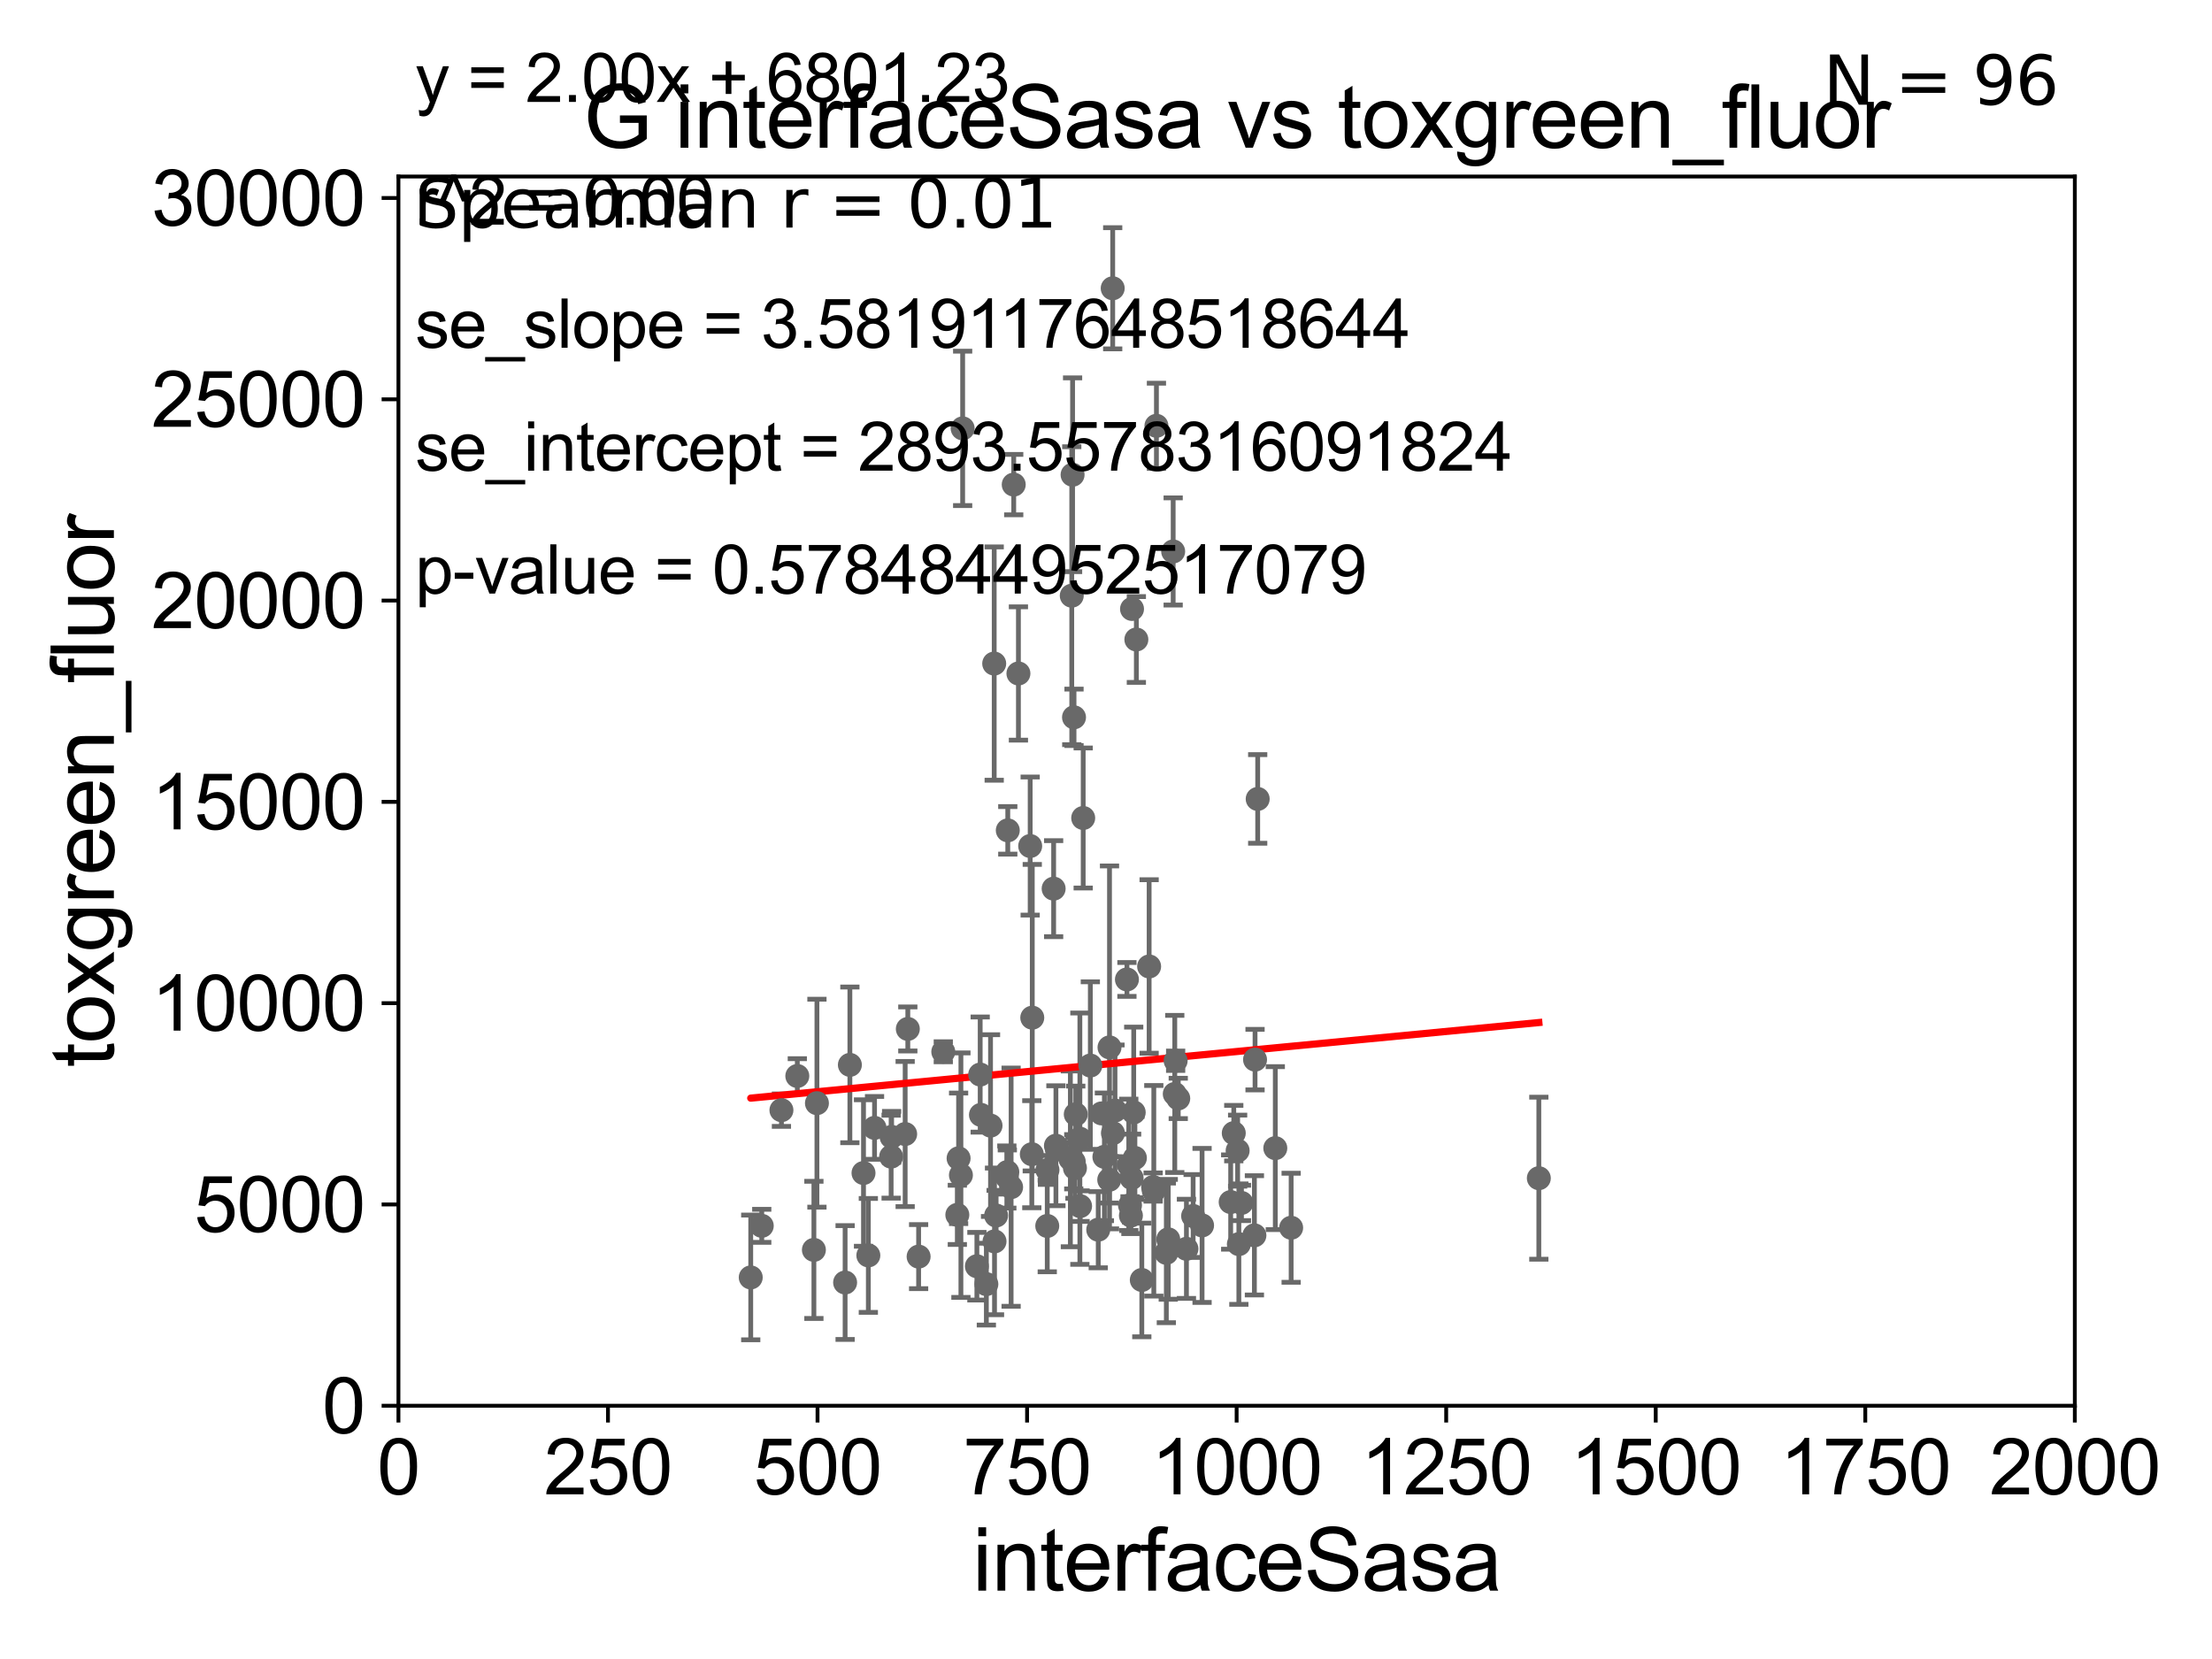 <?xml version="1.0" encoding="utf-8" standalone="no"?>
<!DOCTYPE svg PUBLIC "-//W3C//DTD SVG 1.1//EN"
  "http://www.w3.org/Graphics/SVG/1.1/DTD/svg11.dtd">
<svg xmlns:xlink="http://www.w3.org/1999/xlink" width="460.8pt" height="345.6pt" viewBox="0 0 460.8 345.6" xmlns="http://www.w3.org/2000/svg" version="1.1">
 <defs>
  <style type="text/css">*{stroke-linejoin: round; stroke-linecap: butt}</style>
 </defs>
 <g id="figure_1">
  <g id="patch_1">
   <path d="M 0 345.6 
L 460.8 345.6 
L 460.8 0 
L 0 0 
z
" style="fill: #ffffff"/>
  </g>
  <g id="axes_1">
   <g id="patch_2">
    <path d="M 83 292.84 
L 432.225 292.84 
L 432.225 36.775 
L 83 36.775 
z
" style="fill: #ffffff"/>
   </g>
   <g id="PathCollection_1">
    <defs>
     <path id="mbc0d89fb3d" d="M 0 1.118 
C 0.297 1.118 0.581 1 0.791 0.791 
C 1 0.581 1.118 0.297 1.118 0 
C 1.118 -0.297 1 -0.581 0.791 -0.791 
C 0.581 -1 0.297 -1.118 0 -1.118 
C -0.297 -1.118 -0.581 -1 -0.791 -0.791 
C -1 -0.581 -1.118 -0.297 -1.118 0 
C -1.118 0.297 -1 0.581 -0.791 0.791 
C -0.581 1 -0.297 1.118 0 1.118 
z
" style="stroke: #696969"/>
    </defs>
    <g clip-path="url(#p4dc12ce3ba)">
     <use xlink:href="#mbc0d89fb3d" x="320.567" y="245.44" style="fill: #696969; stroke: #696969"/>
     <use xlink:href="#mbc0d89fb3d" x="228.784" y="256.17" style="fill: #696969; stroke: #696969"/>
     <use xlink:href="#mbc0d89fb3d" x="222.98" y="241.414" style="fill: #696969; stroke: #696969"/>
     <use xlink:href="#mbc0d89fb3d" x="230.066" y="240.991" style="fill: #696969; stroke: #696969"/>
     <use xlink:href="#mbc0d89fb3d" x="239.386" y="201.333" style="fill: #696969; stroke: #696969"/>
     <use xlink:href="#mbc0d89fb3d" x="235.739" y="245.411" style="fill: #696969; stroke: #696969"/>
     <use xlink:href="#mbc0d89fb3d" x="235.821" y="126.86" style="fill: #696969; stroke: #696969"/>
     <use xlink:href="#mbc0d89fb3d" x="204.349" y="232.249" style="fill: #696969; stroke: #696969"/>
     <use xlink:href="#mbc0d89fb3d" x="240.218" y="247.283" style="fill: #696969; stroke: #696969"/>
     <use xlink:href="#mbc0d89fb3d" x="261.449" y="220.737" style="fill: #696969; stroke: #696969"/>
     <use xlink:href="#mbc0d89fb3d" x="231.131" y="218.193" style="fill: #696969; stroke: #696969"/>
     <use xlink:href="#mbc0d89fb3d" x="247.157" y="260.152" style="fill: #696969; stroke: #696969"/>
     <use xlink:href="#mbc0d89fb3d" x="204.192" y="223.851" style="fill: #696969; stroke: #696969"/>
     <use xlink:href="#mbc0d89fb3d" x="245.451" y="228.822" style="fill: #696969; stroke: #696969"/>
     <use xlink:href="#mbc0d89fb3d" x="248.55" y="253.315" style="fill: #696969; stroke: #696969"/>
     <use xlink:href="#mbc0d89fb3d" x="176.053" y="267.172" style="fill: #696969; stroke: #696969"/>
     <use xlink:href="#mbc0d89fb3d" x="182.182" y="234.958" style="fill: #696969; stroke: #696969"/>
     <use xlink:href="#mbc0d89fb3d" x="205.477" y="267.506" style="fill: #696969; stroke: #696969"/>
     <use xlink:href="#mbc0d89fb3d" x="257.017" y="236.054" style="fill: #696969; stroke: #696969"/>
     <use xlink:href="#mbc0d89fb3d" x="268.969" y="255.763" style="fill: #696969; stroke: #696969"/>
     <use xlink:href="#mbc0d89fb3d" x="196.505" y="219.1" style="fill: #696969; stroke: #696969"/>
     <use xlink:href="#mbc0d89fb3d" x="225.65" y="170.402" style="fill: #696969; stroke: #696969"/>
     <use xlink:href="#mbc0d89fb3d" x="218.162" y="255.389" style="fill: #696969; stroke: #696969"/>
     <use xlink:href="#mbc0d89fb3d" x="235.4" y="251.071" style="fill: #696969; stroke: #696969"/>
     <use xlink:href="#mbc0d89fb3d" x="224.103" y="232.13" style="fill: #696969; stroke: #696969"/>
     <use xlink:href="#mbc0d89fb3d" x="244.909" y="220.978" style="fill: #696969; stroke: #696969"/>
     <use xlink:href="#mbc0d89fb3d" x="229.477" y="231.942" style="fill: #696969; stroke: #696969"/>
     <use xlink:href="#mbc0d89fb3d" x="199.694" y="241.298" style="fill: #696969; stroke: #696969"/>
     <use xlink:href="#mbc0d89fb3d" x="237.86" y="266.64" style="fill: #696969; stroke: #696969"/>
     <use xlink:href="#mbc0d89fb3d" x="212.157" y="140.296" style="fill: #696969; stroke: #696969"/>
     <use xlink:href="#mbc0d89fb3d" x="232.274" y="231.337" style="fill: #696969; stroke: #696969"/>
     <use xlink:href="#mbc0d89fb3d" x="223.738" y="149.431" style="fill: #696969; stroke: #696969"/>
     <use xlink:href="#mbc0d89fb3d" x="220.169" y="239.45" style="fill: #696969; stroke: #696969"/>
     <use xlink:href="#mbc0d89fb3d" x="224.958" y="237.211" style="fill: #696969; stroke: #696969"/>
     <use xlink:href="#mbc0d89fb3d" x="262.001" y="166.435" style="fill: #696969; stroke: #696969"/>
     <use xlink:href="#mbc0d89fb3d" x="235.145" y="242.656" style="fill: #696969; stroke: #696969"/>
     <use xlink:href="#mbc0d89fb3d" x="231.796" y="60.054" style="fill: #696969; stroke: #696969"/>
     <use xlink:href="#mbc0d89fb3d" x="258.618" y="250.593" style="fill: #696969; stroke: #696969"/>
     <use xlink:href="#mbc0d89fb3d" x="236.42" y="241.221" style="fill: #696969; stroke: #696969"/>
     <use xlink:href="#mbc0d89fb3d" x="236.724" y="133.218" style="fill: #696969; stroke: #696969"/>
     <use xlink:href="#mbc0d89fb3d" x="207.111" y="138.234" style="fill: #696969; stroke: #696969"/>
     <use xlink:href="#mbc0d89fb3d" x="235.589" y="253.228" style="fill: #696969; stroke: #696969"/>
     <use xlink:href="#mbc0d89fb3d" x="219.493" y="185.122" style="fill: #696969; stroke: #696969"/>
     <use xlink:href="#mbc0d89fb3d" x="211.178" y="100.95" style="fill: #696969; stroke: #696969"/>
     <use xlink:href="#mbc0d89fb3d" x="242.969" y="260.996" style="fill: #696969; stroke: #696969"/>
     <use xlink:href="#mbc0d89fb3d" x="244.726" y="227.887" style="fill: #696969; stroke: #696969"/>
     <use xlink:href="#mbc0d89fb3d" x="223.933" y="243.324" style="fill: #696969; stroke: #696969"/>
     <use xlink:href="#mbc0d89fb3d" x="189.116" y="214.346" style="fill: #696969; stroke: #696969"/>
     <use xlink:href="#mbc0d89fb3d" x="209.744" y="245.19" style="fill: #696969; stroke: #696969"/>
     <use xlink:href="#mbc0d89fb3d" x="261.316" y="257.345" style="fill: #696969; stroke: #696969"/>
     <use xlink:href="#mbc0d89fb3d" x="223.268" y="124.093" style="fill: #696969; stroke: #696969"/>
     <use xlink:href="#mbc0d89fb3d" x="185.639" y="240.953" style="fill: #696969; stroke: #696969"/>
     <use xlink:href="#mbc0d89fb3d" x="162.787" y="231.271" style="fill: #696969; stroke: #696969"/>
     <use xlink:href="#mbc0d89fb3d" x="158.688" y="255.364" style="fill: #696969; stroke: #696969"/>
     <use xlink:href="#mbc0d89fb3d" x="218.206" y="243.729" style="fill: #696969; stroke: #696969"/>
     <use xlink:href="#mbc0d89fb3d" x="185.74" y="236.833" style="fill: #696969; stroke: #696969"/>
     <use xlink:href="#mbc0d89fb3d" x="188.562" y="236.239" style="fill: #696969; stroke: #696969"/>
     <use xlink:href="#mbc0d89fb3d" x="256.373" y="250.41" style="fill: #696969; stroke: #696969"/>
     <use xlink:href="#mbc0d89fb3d" x="231.845" y="236.052" style="fill: #696969; stroke: #696969"/>
     <use xlink:href="#mbc0d89fb3d" x="166.095" y="224.149" style="fill: #696969; stroke: #696969"/>
     <use xlink:href="#mbc0d89fb3d" x="169.55" y="260.375" style="fill: #696969; stroke: #696969"/>
     <use xlink:href="#mbc0d89fb3d" x="223.685" y="242.015" style="fill: #696969; stroke: #696969"/>
     <use xlink:href="#mbc0d89fb3d" x="156.393" y="266.113" style="fill: #696969; stroke: #696969"/>
     <use xlink:href="#mbc0d89fb3d" x="179.885" y="244.362" style="fill: #696969; stroke: #696969"/>
     <use xlink:href="#mbc0d89fb3d" x="240.359" y="248.063" style="fill: #696969; stroke: #696969"/>
     <use xlink:href="#mbc0d89fb3d" x="215.04" y="212" style="fill: #696969; stroke: #696969"/>
     <use xlink:href="#mbc0d89fb3d" x="223.439" y="98.9" style="fill: #696969; stroke: #696969"/>
     <use xlink:href="#mbc0d89fb3d" x="214.946" y="240.444" style="fill: #696969; stroke: #696969"/>
     <use xlink:href="#mbc0d89fb3d" x="207.176" y="258.605" style="fill: #696969; stroke: #696969"/>
     <use xlink:href="#mbc0d89fb3d" x="250.413" y="255.277" style="fill: #696969; stroke: #696969"/>
     <use xlink:href="#mbc0d89fb3d" x="257.822" y="239.701" style="fill: #696969; stroke: #696969"/>
     <use xlink:href="#mbc0d89fb3d" x="243.369" y="258.176" style="fill: #696969; stroke: #696969"/>
     <use xlink:href="#mbc0d89fb3d" x="265.669" y="239.177" style="fill: #696969; stroke: #696969"/>
     <use xlink:href="#mbc0d89fb3d" x="177.046" y="221.833" style="fill: #696969; stroke: #696969"/>
     <use xlink:href="#mbc0d89fb3d" x="206.346" y="234.483" style="fill: #696969; stroke: #696969"/>
     <use xlink:href="#mbc0d89fb3d" x="180.891" y="261.523" style="fill: #696969; stroke: #696969"/>
     <use xlink:href="#mbc0d89fb3d" x="170.182" y="229.811" style="fill: #696969; stroke: #696969"/>
     <use xlink:href="#mbc0d89fb3d" x="234.761" y="204.035" style="fill: #696969; stroke: #696969"/>
     <use xlink:href="#mbc0d89fb3d" x="210.633" y="247.308" style="fill: #696969; stroke: #696969"/>
     <use xlink:href="#mbc0d89fb3d" x="236.174" y="231.731" style="fill: #696969; stroke: #696969"/>
     <use xlink:href="#mbc0d89fb3d" x="240.907" y="88.704" style="fill: #696969; stroke: #696969"/>
     <use xlink:href="#mbc0d89fb3d" x="200.539" y="89.24" style="fill: #696969; stroke: #696969"/>
     <use xlink:href="#mbc0d89fb3d" x="214.605" y="176.243" style="fill: #696969; stroke: #696969"/>
     <use xlink:href="#mbc0d89fb3d" x="200.177" y="244.806" style="fill: #696969; stroke: #696969"/>
     <use xlink:href="#mbc0d89fb3d" x="227.137" y="221.974" style="fill: #696969; stroke: #696969"/>
     <use xlink:href="#mbc0d89fb3d" x="191.366" y="261.775" style="fill: #696969; stroke: #696969"/>
     <use xlink:href="#mbc0d89fb3d" x="207.511" y="253.215" style="fill: #696969; stroke: #696969"/>
     <use xlink:href="#mbc0d89fb3d" x="258.077" y="259.174" style="fill: #696969; stroke: #696969"/>
     <use xlink:href="#mbc0d89fb3d" x="231.075" y="245.773" style="fill: #696969; stroke: #696969"/>
     <use xlink:href="#mbc0d89fb3d" x="209.94" y="172.979" style="fill: #696969; stroke: #696969"/>
     <use xlink:href="#mbc0d89fb3d" x="199.43" y="253.076" style="fill: #696969; stroke: #696969"/>
     <use xlink:href="#mbc0d89fb3d" x="244.393" y="114.876" style="fill: #696969; stroke: #696969"/>
     <use xlink:href="#mbc0d89fb3d" x="225.002" y="251.258" style="fill: #696969; stroke: #696969"/>
     <use xlink:href="#mbc0d89fb3d" x="203.504" y="263.778" style="fill: #696969; stroke: #696969"/>
     <use xlink:href="#mbc0d89fb3d" x="209.844" y="244.156" style="fill: #696969; stroke: #696969"/>
     <use xlink:href="#mbc0d89fb3d" x="219.968" y="238.678" style="fill: #696969; stroke: #696969"/>
    </g>
   </g>
   <g id="matplotlib.axis_1">
    <g id="xtick_1">
     <g id="line2d_1">
      <defs>
       <path id="mfaf6f68e7d" d="M 0 0 
L 0 3.5 
" style="stroke: #000000; stroke-width: 0.8"/>
      </defs>
      <g>
       <use xlink:href="#mfaf6f68e7d" x="83" y="292.84" style="stroke: #000000; stroke-width: 0.8"/>
      </g>
     </g>
     <g id="text_1">
      <!-- 0 -->
      <g transform="translate(78.551 311.293)scale(0.16 -0.16)">
       <defs>
        <path id="ArialMT-30" d="M 266 2259 
Q 266 3072 433 3567 
Q 600 4063 929 4331 
Q 1259 4600 1759 4600 
Q 2128 4600 2406 4451 
Q 2684 4303 2865 4023 
Q 3047 3744 3150 3342 
Q 3253 2941 3253 2259 
Q 3253 1453 3087 958 
Q 2922 463 2592 192 
Q 2263 -78 1759 -78 
Q 1097 -78 719 397 
Q 266 969 266 2259 
z
M 844 2259 
Q 844 1131 1108 757 
Q 1372 384 1759 384 
Q 2147 384 2411 759 
Q 2675 1134 2675 2259 
Q 2675 3391 2411 3762 
Q 2147 4134 1753 4134 
Q 1366 4134 1134 3806 
Q 844 3388 844 2259 
z
" transform="scale(0.016)"/>
       </defs>
       <use xlink:href="#ArialMT-30"/>
      </g>
     </g>
    </g>
    <g id="xtick_2">
     <g id="line2d_2">
      <g>
       <use xlink:href="#mfaf6f68e7d" x="126.653" y="292.84" style="stroke: #000000; stroke-width: 0.8"/>
      </g>
     </g>
     <g id="text_2">
      <!-- 250 -->
      <g transform="translate(113.307 311.293)scale(0.16 -0.16)">
       <defs>
        <path id="ArialMT-32" d="M 3222 541 
L 3222 0 
L 194 0 
Q 188 203 259 391 
Q 375 700 629 1000 
Q 884 1300 1366 1694 
Q 2113 2306 2375 2664 
Q 2638 3022 2638 3341 
Q 2638 3675 2398 3904 
Q 2159 4134 1775 4134 
Q 1369 4134 1125 3890 
Q 881 3647 878 3216 
L 300 3275 
Q 359 3922 746 4261 
Q 1134 4600 1788 4600 
Q 2447 4600 2831 4234 
Q 3216 3869 3216 3328 
Q 3216 3053 3103 2787 
Q 2991 2522 2730 2228 
Q 2469 1934 1863 1422 
Q 1356 997 1212 845 
Q 1069 694 975 541 
L 3222 541 
z
" transform="scale(0.016)"/>
        <path id="ArialMT-35" d="M 266 1200 
L 856 1250 
Q 922 819 1161 601 
Q 1400 384 1738 384 
Q 2144 384 2425 690 
Q 2706 997 2706 1503 
Q 2706 1984 2436 2262 
Q 2166 2541 1728 2541 
Q 1456 2541 1237 2417 
Q 1019 2294 894 2097 
L 366 2166 
L 809 4519 
L 3088 4519 
L 3088 3981 
L 1259 3981 
L 1013 2750 
Q 1425 3038 1878 3038 
Q 2478 3038 2890 2622 
Q 3303 2206 3303 1553 
Q 3303 931 2941 478 
Q 2500 -78 1738 -78 
Q 1113 -78 717 272 
Q 322 622 266 1200 
z
" transform="scale(0.016)"/>
       </defs>
       <use xlink:href="#ArialMT-32"/>
       <use xlink:href="#ArialMT-35" x="55.615"/>
       <use xlink:href="#ArialMT-30" x="111.23"/>
      </g>
     </g>
    </g>
    <g id="xtick_3">
     <g id="line2d_3">
      <g>
       <use xlink:href="#mfaf6f68e7d" x="170.306" y="292.84" style="stroke: #000000; stroke-width: 0.8"/>
      </g>
     </g>
     <g id="text_3">
      <!-- 500 -->
      <g transform="translate(156.96 311.293)scale(0.16 -0.16)">
       <use xlink:href="#ArialMT-35"/>
       <use xlink:href="#ArialMT-30" x="55.615"/>
       <use xlink:href="#ArialMT-30" x="111.23"/>
      </g>
     </g>
    </g>
    <g id="xtick_4">
     <g id="line2d_4">
      <g>
       <use xlink:href="#mfaf6f68e7d" x="213.959" y="292.84" style="stroke: #000000; stroke-width: 0.8"/>
      </g>
     </g>
     <g id="text_4">
      <!-- 750 -->
      <g transform="translate(200.613 311.293)scale(0.16 -0.16)">
       <defs>
        <path id="ArialMT-37" d="M 303 3981 
L 303 4522 
L 3269 4522 
L 3269 4084 
Q 2831 3619 2401 2847 
Q 1972 2075 1738 1259 
Q 1569 684 1522 0 
L 944 0 
Q 953 541 1156 1306 
Q 1359 2072 1739 2783 
Q 2119 3494 2547 3981 
L 303 3981 
z
" transform="scale(0.016)"/>
       </defs>
       <use xlink:href="#ArialMT-37"/>
       <use xlink:href="#ArialMT-35" x="55.615"/>
       <use xlink:href="#ArialMT-30" x="111.23"/>
      </g>
     </g>
    </g>
    <g id="xtick_5">
     <g id="line2d_5">
      <g>
       <use xlink:href="#mfaf6f68e7d" x="257.613" y="292.84" style="stroke: #000000; stroke-width: 0.8"/>
      </g>
     </g>
     <g id="text_5">
      <!-- 1000 -->
      <g transform="translate(239.817 311.293)scale(0.16 -0.16)">
       <defs>
        <path id="ArialMT-31" d="M 2384 0 
L 1822 0 
L 1822 3584 
Q 1619 3391 1289 3197 
Q 959 3003 697 2906 
L 697 3450 
Q 1169 3672 1522 3987 
Q 1875 4303 2022 4600 
L 2384 4600 
L 2384 0 
z
" transform="scale(0.016)"/>
       </defs>
       <use xlink:href="#ArialMT-31"/>
       <use xlink:href="#ArialMT-30" x="55.615"/>
       <use xlink:href="#ArialMT-30" x="111.23"/>
       <use xlink:href="#ArialMT-30" x="166.846"/>
      </g>
     </g>
    </g>
    <g id="xtick_6">
     <g id="line2d_6">
      <g>
       <use xlink:href="#mfaf6f68e7d" x="301.266" y="292.84" style="stroke: #000000; stroke-width: 0.8"/>
      </g>
     </g>
     <g id="text_6">
      <!-- 1250 -->
      <g transform="translate(283.471 311.293)scale(0.16 -0.16)">
       <use xlink:href="#ArialMT-31"/>
       <use xlink:href="#ArialMT-32" x="55.615"/>
       <use xlink:href="#ArialMT-35" x="111.23"/>
       <use xlink:href="#ArialMT-30" x="166.846"/>
      </g>
     </g>
    </g>
    <g id="xtick_7">
     <g id="line2d_7">
      <g>
       <use xlink:href="#mfaf6f68e7d" x="344.919" y="292.84" style="stroke: #000000; stroke-width: 0.8"/>
      </g>
     </g>
     <g id="text_7">
      <!-- 1500 -->
      <g transform="translate(327.124 311.293)scale(0.16 -0.16)">
       <use xlink:href="#ArialMT-31"/>
       <use xlink:href="#ArialMT-35" x="55.615"/>
       <use xlink:href="#ArialMT-30" x="111.23"/>
       <use xlink:href="#ArialMT-30" x="166.846"/>
      </g>
     </g>
    </g>
    <g id="xtick_8">
     <g id="line2d_8">
      <g>
       <use xlink:href="#mfaf6f68e7d" x="388.572" y="292.84" style="stroke: #000000; stroke-width: 0.8"/>
      </g>
     </g>
     <g id="text_8">
      <!-- 1750 -->
      <g transform="translate(370.777 311.293)scale(0.16 -0.16)">
       <use xlink:href="#ArialMT-31"/>
       <use xlink:href="#ArialMT-37" x="55.615"/>
       <use xlink:href="#ArialMT-35" x="111.23"/>
       <use xlink:href="#ArialMT-30" x="166.846"/>
      </g>
     </g>
    </g>
    <g id="xtick_9">
     <g id="line2d_9">
      <g>
       <use xlink:href="#mfaf6f68e7d" x="432.225" y="292.84" style="stroke: #000000; stroke-width: 0.8"/>
      </g>
     </g>
     <g id="text_9">
      <!-- 2000 -->
      <g transform="translate(414.43 311.293)scale(0.16 -0.16)">
       <use xlink:href="#ArialMT-32"/>
       <use xlink:href="#ArialMT-30" x="55.615"/>
       <use xlink:href="#ArialMT-30" x="111.23"/>
       <use xlink:href="#ArialMT-30" x="166.846"/>
      </g>
     </g>
    </g>
    <g id="text_10">
     <!-- interfaceSasa -->
     <g transform="translate(202.583 331.357)scale(0.18 -0.18)">
      <defs>
       <path id="ArialMT-69" d="M 425 3934 
L 425 4581 
L 988 4581 
L 988 3934 
L 425 3934 
z
M 425 0 
L 425 3319 
L 988 3319 
L 988 0 
L 425 0 
z
" transform="scale(0.016)"/>
       <path id="ArialMT-6e" d="M 422 0 
L 422 3319 
L 928 3319 
L 928 2847 
Q 1294 3394 1984 3394 
Q 2284 3394 2536 3286 
Q 2788 3178 2913 3003 
Q 3038 2828 3088 2588 
Q 3119 2431 3119 2041 
L 3119 0 
L 2556 0 
L 2556 2019 
Q 2556 2363 2490 2533 
Q 2425 2703 2258 2804 
Q 2091 2906 1866 2906 
Q 1506 2906 1245 2678 
Q 984 2450 984 1813 
L 984 0 
L 422 0 
z
" transform="scale(0.016)"/>
       <path id="ArialMT-74" d="M 1650 503 
L 1731 6 
Q 1494 -44 1306 -44 
Q 1000 -44 831 53 
Q 663 150 594 308 
Q 525 466 525 972 
L 525 2881 
L 113 2881 
L 113 3319 
L 525 3319 
L 525 4141 
L 1084 4478 
L 1084 3319 
L 1650 3319 
L 1650 2881 
L 1084 2881 
L 1084 941 
Q 1084 700 1114 631 
Q 1144 563 1211 522 
Q 1278 481 1403 481 
Q 1497 481 1650 503 
z
" transform="scale(0.016)"/>
       <path id="ArialMT-65" d="M 2694 1069 
L 3275 997 
Q 3138 488 2766 206 
Q 2394 -75 1816 -75 
Q 1088 -75 661 373 
Q 234 822 234 1631 
Q 234 2469 665 2931 
Q 1097 3394 1784 3394 
Q 2450 3394 2872 2941 
Q 3294 2488 3294 1666 
Q 3294 1616 3291 1516 
L 816 1516 
Q 847 969 1125 678 
Q 1403 388 1819 388 
Q 2128 388 2347 550 
Q 2566 713 2694 1069 
z
M 847 1978 
L 2700 1978 
Q 2663 2397 2488 2606 
Q 2219 2931 1791 2931 
Q 1403 2931 1139 2672 
Q 875 2413 847 1978 
z
" transform="scale(0.016)"/>
       <path id="ArialMT-72" d="M 416 0 
L 416 3319 
L 922 3319 
L 922 2816 
Q 1116 3169 1280 3281 
Q 1444 3394 1641 3394 
Q 1925 3394 2219 3213 
L 2025 2691 
Q 1819 2813 1613 2813 
Q 1428 2813 1281 2702 
Q 1134 2591 1072 2394 
Q 978 2094 978 1738 
L 978 0 
L 416 0 
z
" transform="scale(0.016)"/>
       <path id="ArialMT-66" d="M 556 0 
L 556 2881 
L 59 2881 
L 59 3319 
L 556 3319 
L 556 3672 
Q 556 4006 616 4169 
Q 697 4388 901 4523 
Q 1106 4659 1475 4659 
Q 1713 4659 2000 4603 
L 1916 4113 
Q 1741 4144 1584 4144 
Q 1328 4144 1222 4034 
Q 1116 3925 1116 3625 
L 1116 3319 
L 1763 3319 
L 1763 2881 
L 1116 2881 
L 1116 0 
L 556 0 
z
" transform="scale(0.016)"/>
       <path id="ArialMT-61" d="M 2588 409 
Q 2275 144 1986 34 
Q 1697 -75 1366 -75 
Q 819 -75 525 192 
Q 231 459 231 875 
Q 231 1119 342 1320 
Q 453 1522 633 1644 
Q 813 1766 1038 1828 
Q 1203 1872 1538 1913 
Q 2219 1994 2541 2106 
Q 2544 2222 2544 2253 
Q 2544 2597 2384 2738 
Q 2169 2928 1744 2928 
Q 1347 2928 1158 2789 
Q 969 2650 878 2297 
L 328 2372 
Q 403 2725 575 2942 
Q 747 3159 1072 3276 
Q 1397 3394 1825 3394 
Q 2250 3394 2515 3294 
Q 2781 3194 2906 3042 
Q 3031 2891 3081 2659 
Q 3109 2516 3109 2141 
L 3109 1391 
Q 3109 606 3145 398 
Q 3181 191 3288 0 
L 2700 0 
Q 2613 175 2588 409 
z
M 2541 1666 
Q 2234 1541 1622 1453 
Q 1275 1403 1131 1340 
Q 988 1278 909 1158 
Q 831 1038 831 891 
Q 831 666 1001 516 
Q 1172 366 1500 366 
Q 1825 366 2078 508 
Q 2331 650 2450 897 
Q 2541 1088 2541 1459 
L 2541 1666 
z
" transform="scale(0.016)"/>
       <path id="ArialMT-63" d="M 2588 1216 
L 3141 1144 
Q 3050 572 2676 248 
Q 2303 -75 1759 -75 
Q 1078 -75 664 370 
Q 250 816 250 1647 
Q 250 2184 428 2587 
Q 606 2991 970 3192 
Q 1334 3394 1763 3394 
Q 2303 3394 2647 3120 
Q 2991 2847 3088 2344 
L 2541 2259 
Q 2463 2594 2264 2762 
Q 2066 2931 1784 2931 
Q 1359 2931 1093 2626 
Q 828 2322 828 1663 
Q 828 994 1084 691 
Q 1341 388 1753 388 
Q 2084 388 2306 591 
Q 2528 794 2588 1216 
z
" transform="scale(0.016)"/>
       <path id="ArialMT-53" d="M 288 1472 
L 859 1522 
Q 900 1178 1048 958 
Q 1197 738 1509 602 
Q 1822 466 2213 466 
Q 2559 466 2825 569 
Q 3091 672 3220 851 
Q 3350 1031 3350 1244 
Q 3350 1459 3225 1620 
Q 3100 1781 2813 1891 
Q 2628 1963 1997 2114 
Q 1366 2266 1113 2400 
Q 784 2572 623 2826 
Q 463 3081 463 3397 
Q 463 3744 659 4045 
Q 856 4347 1234 4503 
Q 1613 4659 2075 4659 
Q 2584 4659 2973 4495 
Q 3363 4331 3572 4012 
Q 3781 3694 3797 3291 
L 3216 3247 
Q 3169 3681 2898 3903 
Q 2628 4125 2100 4125 
Q 1550 4125 1298 3923 
Q 1047 3722 1047 3438 
Q 1047 3191 1225 3031 
Q 1400 2872 2139 2705 
Q 2878 2538 3153 2413 
Q 3553 2228 3743 1945 
Q 3934 1663 3934 1294 
Q 3934 928 3725 604 
Q 3516 281 3123 101 
Q 2731 -78 2241 -78 
Q 1619 -78 1198 103 
Q 778 284 539 648 
Q 300 1013 288 1472 
z
" transform="scale(0.016)"/>
       <path id="ArialMT-73" d="M 197 991 
L 753 1078 
Q 800 744 1014 566 
Q 1228 388 1613 388 
Q 2000 388 2187 545 
Q 2375 703 2375 916 
Q 2375 1106 2209 1216 
Q 2094 1291 1634 1406 
Q 1016 1563 777 1677 
Q 538 1791 414 1992 
Q 291 2194 291 2438 
Q 291 2659 392 2848 
Q 494 3038 669 3163 
Q 800 3259 1026 3326 
Q 1253 3394 1513 3394 
Q 1903 3394 2198 3281 
Q 2494 3169 2634 2976 
Q 2775 2784 2828 2463 
L 2278 2388 
Q 2241 2644 2061 2787 
Q 1881 2931 1553 2931 
Q 1166 2931 1000 2803 
Q 834 2675 834 2503 
Q 834 2394 903 2306 
Q 972 2216 1119 2156 
Q 1203 2125 1616 2013 
Q 2213 1853 2448 1751 
Q 2684 1650 2818 1456 
Q 2953 1263 2953 975 
Q 2953 694 2789 445 
Q 2625 197 2315 61 
Q 2006 -75 1616 -75 
Q 969 -75 630 194 
Q 291 463 197 991 
z
" transform="scale(0.016)"/>
      </defs>
      <use xlink:href="#ArialMT-69"/>
      <use xlink:href="#ArialMT-6e" x="22.217"/>
      <use xlink:href="#ArialMT-74" x="77.832"/>
      <use xlink:href="#ArialMT-65" x="105.615"/>
      <use xlink:href="#ArialMT-72" x="161.23"/>
      <use xlink:href="#ArialMT-66" x="194.531"/>
      <use xlink:href="#ArialMT-61" x="222.314"/>
      <use xlink:href="#ArialMT-63" x="277.93"/>
      <use xlink:href="#ArialMT-65" x="327.93"/>
      <use xlink:href="#ArialMT-53" x="383.545"/>
      <use xlink:href="#ArialMT-61" x="450.244"/>
      <use xlink:href="#ArialMT-73" x="505.859"/>
      <use xlink:href="#ArialMT-61" x="555.859"/>
     </g>
    </g>
   </g>
   <g id="matplotlib.axis_2">
    <g id="ytick_1">
     <g id="line2d_10">
      <defs>
       <path id="m02c69061ae" d="M 0 0 
L -3.5 0 
" style="stroke: #000000; stroke-width: 0.8"/>
      </defs>
      <g>
       <use xlink:href="#m02c69061ae" x="83" y="292.84" style="stroke: #000000; stroke-width: 0.8"/>
      </g>
     </g>
     <g id="text_11">
      <!-- 0 -->
      <g transform="translate(67.103 298.566)scale(0.16 -0.16)">
       <use xlink:href="#ArialMT-30"/>
      </g>
     </g>
    </g>
    <g id="ytick_2">
     <g id="line2d_11">
      <g>
       <use xlink:href="#m02c69061ae" x="83" y="250.908" style="stroke: #000000; stroke-width: 0.8"/>
      </g>
     </g>
     <g id="text_12">
      <!-- 5000 -->
      <g transform="translate(40.41 256.634)scale(0.16 -0.16)">
       <use xlink:href="#ArialMT-35"/>
       <use xlink:href="#ArialMT-30" x="55.615"/>
       <use xlink:href="#ArialMT-30" x="111.23"/>
       <use xlink:href="#ArialMT-30" x="166.846"/>
      </g>
     </g>
    </g>
    <g id="ytick_3">
     <g id="line2d_12">
      <g>
       <use xlink:href="#m02c69061ae" x="83" y="208.976" style="stroke: #000000; stroke-width: 0.8"/>
      </g>
     </g>
     <g id="text_13">
      <!-- 10000 -->
      <g transform="translate(31.512 214.702)scale(0.16 -0.16)">
       <use xlink:href="#ArialMT-31"/>
       <use xlink:href="#ArialMT-30" x="55.615"/>
       <use xlink:href="#ArialMT-30" x="111.23"/>
       <use xlink:href="#ArialMT-30" x="166.846"/>
       <use xlink:href="#ArialMT-30" x="222.461"/>
      </g>
     </g>
    </g>
    <g id="ytick_4">
     <g id="line2d_13">
      <g>
       <use xlink:href="#m02c69061ae" x="83" y="167.043" style="stroke: #000000; stroke-width: 0.8"/>
      </g>
     </g>
     <g id="text_14">
      <!-- 15000 -->
      <g transform="translate(31.512 172.77)scale(0.16 -0.16)">
       <use xlink:href="#ArialMT-31"/>
       <use xlink:href="#ArialMT-35" x="55.615"/>
       <use xlink:href="#ArialMT-30" x="111.23"/>
       <use xlink:href="#ArialMT-30" x="166.846"/>
       <use xlink:href="#ArialMT-30" x="222.461"/>
      </g>
     </g>
    </g>
    <g id="ytick_5">
     <g id="line2d_14">
      <g>
       <use xlink:href="#m02c69061ae" x="83" y="125.111" style="stroke: #000000; stroke-width: 0.8"/>
      </g>
     </g>
     <g id="text_15">
      <!-- 20000 -->
      <g transform="translate(31.512 130.837)scale(0.16 -0.16)">
       <use xlink:href="#ArialMT-32"/>
       <use xlink:href="#ArialMT-30" x="55.615"/>
       <use xlink:href="#ArialMT-30" x="111.23"/>
       <use xlink:href="#ArialMT-30" x="166.846"/>
       <use xlink:href="#ArialMT-30" x="222.461"/>
      </g>
     </g>
    </g>
    <g id="ytick_6">
     <g id="line2d_15">
      <g>
       <use xlink:href="#m02c69061ae" x="83" y="83.179" style="stroke: #000000; stroke-width: 0.8"/>
      </g>
     </g>
     <g id="text_16">
      <!-- 25000 -->
      <g transform="translate(31.512 88.905)scale(0.16 -0.16)">
       <use xlink:href="#ArialMT-32"/>
       <use xlink:href="#ArialMT-35" x="55.615"/>
       <use xlink:href="#ArialMT-30" x="111.23"/>
       <use xlink:href="#ArialMT-30" x="166.846"/>
       <use xlink:href="#ArialMT-30" x="222.461"/>
      </g>
     </g>
    </g>
    <g id="ytick_7">
     <g id="line2d_16">
      <g>
       <use xlink:href="#m02c69061ae" x="83" y="41.247" style="stroke: #000000; stroke-width: 0.8"/>
      </g>
     </g>
     <g id="text_17">
      <!-- 30000 -->
      <g transform="translate(31.512 46.973)scale(0.16 -0.16)">
       <defs>
        <path id="ArialMT-33" d="M 269 1209 
L 831 1284 
Q 928 806 1161 595 
Q 1394 384 1728 384 
Q 2125 384 2398 659 
Q 2672 934 2672 1341 
Q 2672 1728 2419 1979 
Q 2166 2231 1775 2231 
Q 1616 2231 1378 2169 
L 1441 2663 
Q 1497 2656 1531 2656 
Q 1891 2656 2178 2843 
Q 2466 3031 2466 3422 
Q 2466 3731 2256 3934 
Q 2047 4138 1716 4138 
Q 1388 4138 1169 3931 
Q 950 3725 888 3313 
L 325 3413 
Q 428 3978 793 4289 
Q 1159 4600 1703 4600 
Q 2078 4600 2393 4439 
Q 2709 4278 2876 4000 
Q 3044 3722 3044 3409 
Q 3044 3113 2884 2869 
Q 2725 2625 2413 2481 
Q 2819 2388 3044 2092 
Q 3269 1797 3269 1353 
Q 3269 753 2831 336 
Q 2394 -81 1725 -81 
Q 1122 -81 723 278 
Q 325 638 269 1209 
z
" transform="scale(0.016)"/>
       </defs>
       <use xlink:href="#ArialMT-33"/>
       <use xlink:href="#ArialMT-30" x="55.615"/>
       <use xlink:href="#ArialMT-30" x="111.23"/>
       <use xlink:href="#ArialMT-30" x="166.846"/>
       <use xlink:href="#ArialMT-30" x="222.461"/>
      </g>
     </g>
    </g>
    <g id="text_18">
     <!-- toxgreen_fluor -->
     <g transform="translate(23.724 222.34)rotate(-90)scale(0.18 -0.18)">
      <defs>
       <path id="ArialMT-6f" d="M 213 1659 
Q 213 2581 725 3025 
Q 1153 3394 1769 3394 
Q 2453 3394 2887 2945 
Q 3322 2497 3322 1706 
Q 3322 1066 3130 698 
Q 2938 331 2570 128 
Q 2203 -75 1769 -75 
Q 1072 -75 642 372 
Q 213 819 213 1659 
z
M 791 1659 
Q 791 1022 1069 705 
Q 1347 388 1769 388 
Q 2188 388 2466 706 
Q 2744 1025 2744 1678 
Q 2744 2294 2464 2611 
Q 2184 2928 1769 2928 
Q 1347 2928 1069 2612 
Q 791 2297 791 1659 
z
" transform="scale(0.016)"/>
       <path id="ArialMT-78" d="M 47 0 
L 1259 1725 
L 138 3319 
L 841 3319 
L 1350 2541 
Q 1494 2319 1581 2169 
Q 1719 2375 1834 2534 
L 2394 3319 
L 3066 3319 
L 1919 1756 
L 3153 0 
L 2463 0 
L 1781 1031 
L 1600 1309 
L 728 0 
L 47 0 
z
" transform="scale(0.016)"/>
       <path id="ArialMT-67" d="M 319 -275 
L 866 -356 
Q 900 -609 1056 -725 
Q 1266 -881 1628 -881 
Q 2019 -881 2231 -725 
Q 2444 -569 2519 -288 
Q 2563 -116 2559 434 
Q 2191 0 1641 0 
Q 956 0 581 494 
Q 206 988 206 1678 
Q 206 2153 378 2554 
Q 550 2956 876 3175 
Q 1203 3394 1644 3394 
Q 2231 3394 2613 2919 
L 2613 3319 
L 3131 3319 
L 3131 450 
Q 3131 -325 2973 -648 
Q 2816 -972 2473 -1159 
Q 2131 -1347 1631 -1347 
Q 1038 -1347 672 -1080 
Q 306 -813 319 -275 
z
M 784 1719 
Q 784 1066 1043 766 
Q 1303 466 1694 466 
Q 2081 466 2343 764 
Q 2606 1063 2606 1700 
Q 2606 2309 2336 2618 
Q 2066 2928 1684 2928 
Q 1309 2928 1046 2623 
Q 784 2319 784 1719 
z
" transform="scale(0.016)"/>
       <path id="ArialMT-5f" d="M -97 -1272 
L -97 -866 
L 3631 -866 
L 3631 -1272 
L -97 -1272 
z
" transform="scale(0.016)"/>
       <path id="ArialMT-6c" d="M 409 0 
L 409 4581 
L 972 4581 
L 972 0 
L 409 0 
z
" transform="scale(0.016)"/>
       <path id="ArialMT-75" d="M 2597 0 
L 2597 488 
Q 2209 -75 1544 -75 
Q 1250 -75 995 37 
Q 741 150 617 320 
Q 494 491 444 738 
Q 409 903 409 1263 
L 409 3319 
L 972 3319 
L 972 1478 
Q 972 1038 1006 884 
Q 1059 663 1231 536 
Q 1403 409 1656 409 
Q 1909 409 2131 539 
Q 2353 669 2445 892 
Q 2538 1116 2538 1541 
L 2538 3319 
L 3100 3319 
L 3100 0 
L 2597 0 
z
" transform="scale(0.016)"/>
      </defs>
      <use xlink:href="#ArialMT-74"/>
      <use xlink:href="#ArialMT-6f" x="27.783"/>
      <use xlink:href="#ArialMT-78" x="83.398"/>
      <use xlink:href="#ArialMT-67" x="133.398"/>
      <use xlink:href="#ArialMT-72" x="189.014"/>
      <use xlink:href="#ArialMT-65" x="222.314"/>
      <use xlink:href="#ArialMT-65" x="277.93"/>
      <use xlink:href="#ArialMT-6e" x="333.545"/>
      <use xlink:href="#ArialMT-5f" x="389.16"/>
      <use xlink:href="#ArialMT-66" x="444.775"/>
      <use xlink:href="#ArialMT-6c" x="472.559"/>
      <use xlink:href="#ArialMT-75" x="494.775"/>
      <use xlink:href="#ArialMT-6f" x="550.391"/>
      <use xlink:href="#ArialMT-72" x="606.006"/>
     </g>
    </g>
   </g>
   <g id="LineCollection_1">
    <path d="M 320.567 262.315 
L 320.567 228.565 
" clip-path="url(#p4dc12ce3ba)" style="fill: none; stroke: #696969"/>
    <path d="M 228.784 264.106 
L 228.784 248.235 
" clip-path="url(#p4dc12ce3ba)" style="fill: none; stroke: #696969"/>
    <path d="M 222.98 259.719 
L 222.98 223.109 
" clip-path="url(#p4dc12ce3ba)" style="fill: none; stroke: #696969"/>
    <path d="M 230.066 254.291 
L 230.066 227.69 
" clip-path="url(#p4dc12ce3ba)" style="fill: none; stroke: #696969"/>
    <path d="M 239.386 219.402 
L 239.386 183.264 
" clip-path="url(#p4dc12ce3ba)" style="fill: none; stroke: #696969"/>
    <path d="M 235.739 254.561 
L 235.739 236.261 
" clip-path="url(#p4dc12ce3ba)" style="fill: none; stroke: #696969"/>
    <path d="M 235.821 127.433 
L 235.821 126.287 
" clip-path="url(#p4dc12ce3ba)" style="fill: none; stroke: #696969"/>
    <path d="M 204.349 232.828 
L 204.349 231.671 
" clip-path="url(#p4dc12ce3ba)" style="fill: none; stroke: #696969"/>
    <path d="M 240.218 250.229 
L 240.218 244.337 
" clip-path="url(#p4dc12ce3ba)" style="fill: none; stroke: #696969"/>
    <path d="M 261.449 227.045 
L 261.449 214.429 
" clip-path="url(#p4dc12ce3ba)" style="fill: none; stroke: #696969"/>
    <path d="M 231.131 255.99 
L 231.131 180.395 
" clip-path="url(#p4dc12ce3ba)" style="fill: none; stroke: #696969"/>
    <path d="M 247.157 270.479 
L 247.157 249.825 
" clip-path="url(#p4dc12ce3ba)" style="fill: none; stroke: #696969"/>
    <path d="M 204.192 235.843 
L 204.192 211.858 
" clip-path="url(#p4dc12ce3ba)" style="fill: none; stroke: #696969"/>
    <path d="M 245.451 233.021 
L 245.451 224.622 
" clip-path="url(#p4dc12ce3ba)" style="fill: none; stroke: #696969"/>
    <path d="M 248.55 261.944 
L 248.55 244.687 
" clip-path="url(#p4dc12ce3ba)" style="fill: none; stroke: #696969"/>
    <path d="M 176.053 279.026 
L 176.053 255.319 
" clip-path="url(#p4dc12ce3ba)" style="fill: none; stroke: #696969"/>
    <path d="M 182.182 241.503 
L 182.182 228.413 
" clip-path="url(#p4dc12ce3ba)" style="fill: none; stroke: #696969"/>
    <path d="M 205.477 276.028 
L 205.477 258.985 
" clip-path="url(#p4dc12ce3ba)" style="fill: none; stroke: #696969"/>
    <path d="M 257.017 241.833 
L 257.017 230.275 
" clip-path="url(#p4dc12ce3ba)" style="fill: none; stroke: #696969"/>
    <path d="M 268.969 267.12 
L 268.969 244.407 
" clip-path="url(#p4dc12ce3ba)" style="fill: none; stroke: #696969"/>
    <path d="M 196.505 221.188 
L 196.505 217.012 
" clip-path="url(#p4dc12ce3ba)" style="fill: none; stroke: #696969"/>
    <path d="M 225.65 184.987 
L 225.65 155.818 
" clip-path="url(#p4dc12ce3ba)" style="fill: none; stroke: #696969"/>
    <path d="M 218.162 264.935 
L 218.162 245.842 
" clip-path="url(#p4dc12ce3ba)" style="fill: none; stroke: #696969"/>
    <path d="M 235.4 252.853 
L 235.4 249.289 
" clip-path="url(#p4dc12ce3ba)" style="fill: none; stroke: #696969"/>
    <path d="M 224.103 238.009 
L 224.103 226.252 
" clip-path="url(#p4dc12ce3ba)" style="fill: none; stroke: #696969"/>
    <path d="M 244.909 222.999 
L 244.909 218.957 
" clip-path="url(#p4dc12ce3ba)" style="fill: none; stroke: #696969"/>
    <path d="M 229.477 232.712 
L 229.477 231.172 
" clip-path="url(#p4dc12ce3ba)" style="fill: none; stroke: #696969"/>
    <path d="M 199.694 254.894 
L 199.694 227.701 
" clip-path="url(#p4dc12ce3ba)" style="fill: none; stroke: #696969"/>
    <path d="M 237.86 278.475 
L 237.86 254.805 
" clip-path="url(#p4dc12ce3ba)" style="fill: none; stroke: #696969"/>
    <path d="M 212.157 154.183 
L 212.157 126.41 
" clip-path="url(#p4dc12ce3ba)" style="fill: none; stroke: #696969"/>
    <path d="M 232.274 244.983 
L 232.274 217.691 
" clip-path="url(#p4dc12ce3ba)" style="fill: none; stroke: #696969"/>
    <path d="M 223.738 155.306 
L 223.738 143.557 
" clip-path="url(#p4dc12ce3ba)" style="fill: none; stroke: #696969"/>
    <path d="M 220.169 241.08 
L 220.169 237.82 
" clip-path="url(#p4dc12ce3ba)" style="fill: none; stroke: #696969"/>
    <path d="M 224.958 263.389 
L 224.958 211.032 
" clip-path="url(#p4dc12ce3ba)" style="fill: none; stroke: #696969"/>
    <path d="M 262.001 175.667 
L 262.001 157.202 
" clip-path="url(#p4dc12ce3ba)" style="fill: none; stroke: #696969"/>
    <path d="M 235.145 256.34 
L 235.145 228.971 
" clip-path="url(#p4dc12ce3ba)" style="fill: none; stroke: #696969"/>
    <path d="M 231.796 72.677 
L 231.796 47.43 
" clip-path="url(#p4dc12ce3ba)" style="fill: none; stroke: #696969"/>
    <path d="M 258.618 254.274 
L 258.618 246.912 
" clip-path="url(#p4dc12ce3ba)" style="fill: none; stroke: #696969"/>
    <path d="M 236.42 249.868 
L 236.42 232.574 
" clip-path="url(#p4dc12ce3ba)" style="fill: none; stroke: #696969"/>
    <path d="M 236.724 142.155 
L 236.724 124.281 
" clip-path="url(#p4dc12ce3ba)" style="fill: none; stroke: #696969"/>
    <path d="M 207.111 162.534 
L 207.111 113.935 
" clip-path="url(#p4dc12ce3ba)" style="fill: none; stroke: #696969"/>
    <path d="M 235.589 256.978 
L 235.589 249.479 
" clip-path="url(#p4dc12ce3ba)" style="fill: none; stroke: #696969"/>
    <path d="M 219.493 195.125 
L 219.493 175.12 
" clip-path="url(#p4dc12ce3ba)" style="fill: none; stroke: #696969"/>
    <path d="M 211.178 107.242 
L 211.178 94.657 
" clip-path="url(#p4dc12ce3ba)" style="fill: none; stroke: #696969"/>
    <path d="M 242.969 275.536 
L 242.969 246.456 
" clip-path="url(#p4dc12ce3ba)" style="fill: none; stroke: #696969"/>
    <path d="M 244.726 244.257 
L 244.726 211.516 
" clip-path="url(#p4dc12ce3ba)" style="fill: none; stroke: #696969"/>
    <path d="M 223.933 249.625 
L 223.933 237.023 
" clip-path="url(#p4dc12ce3ba)" style="fill: none; stroke: #696969"/>
    <path d="M 189.116 218.933 
L 189.116 209.759 
" clip-path="url(#p4dc12ce3ba)" style="fill: none; stroke: #696969"/>
    <path d="M 209.744 251.667 
L 209.744 238.713 
" clip-path="url(#p4dc12ce3ba)" style="fill: none; stroke: #696969"/>
    <path d="M 261.316 269.768 
L 261.316 244.921 
" clip-path="url(#p4dc12ce3ba)" style="fill: none; stroke: #696969"/>
    <path d="M 223.268 155.126 
L 223.268 93.061 
" clip-path="url(#p4dc12ce3ba)" style="fill: none; stroke: #696969"/>
    <path d="M 185.639 249.592 
L 185.639 232.315 
" clip-path="url(#p4dc12ce3ba)" style="fill: none; stroke: #696969"/>
    <path d="M 162.787 234.647 
L 162.787 227.894 
" clip-path="url(#p4dc12ce3ba)" style="fill: none; stroke: #696969"/>
    <path d="M 158.688 258.806 
L 158.688 251.922 
" clip-path="url(#p4dc12ce3ba)" style="fill: none; stroke: #696969"/>
    <path d="M 218.206 246.735 
L 218.206 240.723 
" clip-path="url(#p4dc12ce3ba)" style="fill: none; stroke: #696969"/>
    <path d="M 185.74 242.14 
L 185.74 231.527 
" clip-path="url(#p4dc12ce3ba)" style="fill: none; stroke: #696969"/>
    <path d="M 188.562 251.354 
L 188.562 221.124 
" clip-path="url(#p4dc12ce3ba)" style="fill: none; stroke: #696969"/>
    <path d="M 256.373 260.231 
L 256.373 240.589 
" clip-path="url(#p4dc12ce3ba)" style="fill: none; stroke: #696969"/>
    <path d="M 231.845 240.951 
L 231.845 231.152 
" clip-path="url(#p4dc12ce3ba)" style="fill: none; stroke: #696969"/>
    <path d="M 166.095 227.752 
L 166.095 220.546 
" clip-path="url(#p4dc12ce3ba)" style="fill: none; stroke: #696969"/>
    <path d="M 169.55 274.662 
L 169.55 246.088 
" clip-path="url(#p4dc12ce3ba)" style="fill: none; stroke: #696969"/>
    <path d="M 223.685 247.669 
L 223.685 236.361 
" clip-path="url(#p4dc12ce3ba)" style="fill: none; stroke: #696969"/>
    <path d="M 156.393 279.106 
L 156.393 253.12 
" clip-path="url(#p4dc12ce3ba)" style="fill: none; stroke: #696969"/>
    <path d="M 179.885 259.618 
L 179.885 229.107 
" clip-path="url(#p4dc12ce3ba)" style="fill: none; stroke: #696969"/>
    <path d="M 240.359 269.996 
L 240.359 226.129 
" clip-path="url(#p4dc12ce3ba)" style="fill: none; stroke: #696969"/>
    <path d="M 215.04 243.929 
L 215.04 180.071 
" clip-path="url(#p4dc12ce3ba)" style="fill: none; stroke: #696969"/>
    <path d="M 223.439 119.084 
L 223.439 78.716 
" clip-path="url(#p4dc12ce3ba)" style="fill: none; stroke: #696969"/>
    <path d="M 214.946 251.595 
L 214.946 229.292 
" clip-path="url(#p4dc12ce3ba)" style="fill: none; stroke: #696969"/>
    <path d="M 207.176 273.882 
L 207.176 243.328 
" clip-path="url(#p4dc12ce3ba)" style="fill: none; stroke: #696969"/>
    <path d="M 250.413 271.319 
L 250.413 239.235 
" clip-path="url(#p4dc12ce3ba)" style="fill: none; stroke: #696969"/>
    <path d="M 257.822 247.104 
L 257.822 232.298 
" clip-path="url(#p4dc12ce3ba)" style="fill: none; stroke: #696969"/>
    <path d="M 243.369 270.656 
L 243.369 245.696 
" clip-path="url(#p4dc12ce3ba)" style="fill: none; stroke: #696969"/>
    <path d="M 265.669 256.149 
L 265.669 222.206 
" clip-path="url(#p4dc12ce3ba)" style="fill: none; stroke: #696969"/>
    <path d="M 177.046 238.053 
L 177.046 205.614 
" clip-path="url(#p4dc12ce3ba)" style="fill: none; stroke: #696969"/>
    <path d="M 206.346 253.412 
L 206.346 215.553 
" clip-path="url(#p4dc12ce3ba)" style="fill: none; stroke: #696969"/>
    <path d="M 180.891 273.386 
L 180.891 249.66 
" clip-path="url(#p4dc12ce3ba)" style="fill: none; stroke: #696969"/>
    <path d="M 170.182 251.473 
L 170.182 208.149 
" clip-path="url(#p4dc12ce3ba)" style="fill: none; stroke: #696969"/>
    <path d="M 234.761 207.56 
L 234.761 200.51 
" clip-path="url(#p4dc12ce3ba)" style="fill: none; stroke: #696969"/>
    <path d="M 210.633 272.125 
L 210.633 222.491 
" clip-path="url(#p4dc12ce3ba)" style="fill: none; stroke: #696969"/>
    <path d="M 236.174 249.499 
L 236.174 213.962 
" clip-path="url(#p4dc12ce3ba)" style="fill: none; stroke: #696969"/>
    <path d="M 240.907 97.582 
L 240.907 79.826 
" clip-path="url(#p4dc12ce3ba)" style="fill: none; stroke: #696969"/>
    <path d="M 200.539 105.321 
L 200.539 73.159 
" clip-path="url(#p4dc12ce3ba)" style="fill: none; stroke: #696969"/>
    <path d="M 214.605 190.626 
L 214.605 161.86 
" clip-path="url(#p4dc12ce3ba)" style="fill: none; stroke: #696969"/>
    <path d="M 200.177 270.271 
L 200.177 219.34 
" clip-path="url(#p4dc12ce3ba)" style="fill: none; stroke: #696969"/>
    <path d="M 227.137 239.422 
L 227.137 204.525 
" clip-path="url(#p4dc12ce3ba)" style="fill: none; stroke: #696969"/>
    <path d="M 191.366 268.449 
L 191.366 255.101 
" clip-path="url(#p4dc12ce3ba)" style="fill: none; stroke: #696969"/>
    <path d="M 207.511 258.454 
L 207.511 247.975 
" clip-path="url(#p4dc12ce3ba)" style="fill: none; stroke: #696969"/>
    <path d="M 258.077 271.716 
L 258.077 246.633 
" clip-path="url(#p4dc12ce3ba)" style="fill: none; stroke: #696969"/>
    <path d="M 231.075 250.612 
L 231.075 240.934 
" clip-path="url(#p4dc12ce3ba)" style="fill: none; stroke: #696969"/>
    <path d="M 209.94 177.93 
L 209.94 168.027 
" clip-path="url(#p4dc12ce3ba)" style="fill: none; stroke: #696969"/>
    <path d="M 199.43 259.244 
L 199.43 246.908 
" clip-path="url(#p4dc12ce3ba)" style="fill: none; stroke: #696969"/>
    <path d="M 244.393 126.036 
L 244.393 103.717 
" clip-path="url(#p4dc12ce3ba)" style="fill: none; stroke: #696969"/>
    <path d="M 225.002 254.445 
L 225.002 248.072 
" clip-path="url(#p4dc12ce3ba)" style="fill: none; stroke: #696969"/>
    <path d="M 203.504 270.821 
L 203.504 256.735 
" clip-path="url(#p4dc12ce3ba)" style="fill: none; stroke: #696969"/>
    <path d="M 209.844 248.752 
L 209.844 239.56 
" clip-path="url(#p4dc12ce3ba)" style="fill: none; stroke: #696969"/>
    <path d="M 219.968 251.171 
L 219.968 226.185 
" clip-path="url(#p4dc12ce3ba)" style="fill: none; stroke: #696969"/>
   </g>
   <g id="line2d_17">
    <defs>
     <path id="m203ceb9830" d="M 2 0 
L -2 -0 
" style="stroke: #696969"/>
    </defs>
    <g clip-path="url(#p4dc12ce3ba)">
     <use xlink:href="#m203ceb9830" x="320.567" y="262.315" style="fill: #696969; stroke: #696969"/>
     <use xlink:href="#m203ceb9830" x="228.784" y="264.106" style="fill: #696969; stroke: #696969"/>
     <use xlink:href="#m203ceb9830" x="222.98" y="259.719" style="fill: #696969; stroke: #696969"/>
     <use xlink:href="#m203ceb9830" x="230.066" y="254.291" style="fill: #696969; stroke: #696969"/>
     <use xlink:href="#m203ceb9830" x="239.386" y="219.402" style="fill: #696969; stroke: #696969"/>
     <use xlink:href="#m203ceb9830" x="235.739" y="254.561" style="fill: #696969; stroke: #696969"/>
     <use xlink:href="#m203ceb9830" x="235.821" y="127.433" style="fill: #696969; stroke: #696969"/>
     <use xlink:href="#m203ceb9830" x="204.349" y="232.828" style="fill: #696969; stroke: #696969"/>
     <use xlink:href="#m203ceb9830" x="240.218" y="250.229" style="fill: #696969; stroke: #696969"/>
     <use xlink:href="#m203ceb9830" x="261.449" y="227.045" style="fill: #696969; stroke: #696969"/>
     <use xlink:href="#m203ceb9830" x="231.131" y="255.99" style="fill: #696969; stroke: #696969"/>
     <use xlink:href="#m203ceb9830" x="247.157" y="270.479" style="fill: #696969; stroke: #696969"/>
     <use xlink:href="#m203ceb9830" x="204.192" y="235.843" style="fill: #696969; stroke: #696969"/>
     <use xlink:href="#m203ceb9830" x="245.451" y="233.021" style="fill: #696969; stroke: #696969"/>
     <use xlink:href="#m203ceb9830" x="248.55" y="261.944" style="fill: #696969; stroke: #696969"/>
     <use xlink:href="#m203ceb9830" x="176.053" y="279.026" style="fill: #696969; stroke: #696969"/>
     <use xlink:href="#m203ceb9830" x="182.182" y="241.503" style="fill: #696969; stroke: #696969"/>
     <use xlink:href="#m203ceb9830" x="205.477" y="276.028" style="fill: #696969; stroke: #696969"/>
     <use xlink:href="#m203ceb9830" x="257.017" y="241.833" style="fill: #696969; stroke: #696969"/>
     <use xlink:href="#m203ceb9830" x="268.969" y="267.12" style="fill: #696969; stroke: #696969"/>
     <use xlink:href="#m203ceb9830" x="196.505" y="221.188" style="fill: #696969; stroke: #696969"/>
     <use xlink:href="#m203ceb9830" x="225.65" y="184.987" style="fill: #696969; stroke: #696969"/>
     <use xlink:href="#m203ceb9830" x="218.162" y="264.935" style="fill: #696969; stroke: #696969"/>
     <use xlink:href="#m203ceb9830" x="235.4" y="252.853" style="fill: #696969; stroke: #696969"/>
     <use xlink:href="#m203ceb9830" x="224.103" y="238.009" style="fill: #696969; stroke: #696969"/>
     <use xlink:href="#m203ceb9830" x="244.909" y="222.999" style="fill: #696969; stroke: #696969"/>
     <use xlink:href="#m203ceb9830" x="229.477" y="232.712" style="fill: #696969; stroke: #696969"/>
     <use xlink:href="#m203ceb9830" x="199.694" y="254.894" style="fill: #696969; stroke: #696969"/>
     <use xlink:href="#m203ceb9830" x="237.86" y="278.475" style="fill: #696969; stroke: #696969"/>
     <use xlink:href="#m203ceb9830" x="212.157" y="154.183" style="fill: #696969; stroke: #696969"/>
     <use xlink:href="#m203ceb9830" x="232.274" y="244.983" style="fill: #696969; stroke: #696969"/>
     <use xlink:href="#m203ceb9830" x="223.738" y="155.306" style="fill: #696969; stroke: #696969"/>
     <use xlink:href="#m203ceb9830" x="220.169" y="241.08" style="fill: #696969; stroke: #696969"/>
     <use xlink:href="#m203ceb9830" x="224.958" y="263.389" style="fill: #696969; stroke: #696969"/>
     <use xlink:href="#m203ceb9830" x="262.001" y="175.667" style="fill: #696969; stroke: #696969"/>
     <use xlink:href="#m203ceb9830" x="235.145" y="256.34" style="fill: #696969; stroke: #696969"/>
     <use xlink:href="#m203ceb9830" x="231.796" y="72.677" style="fill: #696969; stroke: #696969"/>
     <use xlink:href="#m203ceb9830" x="258.618" y="254.274" style="fill: #696969; stroke: #696969"/>
     <use xlink:href="#m203ceb9830" x="236.42" y="249.868" style="fill: #696969; stroke: #696969"/>
     <use xlink:href="#m203ceb9830" x="236.724" y="142.155" style="fill: #696969; stroke: #696969"/>
     <use xlink:href="#m203ceb9830" x="207.111" y="162.534" style="fill: #696969; stroke: #696969"/>
     <use xlink:href="#m203ceb9830" x="235.589" y="256.978" style="fill: #696969; stroke: #696969"/>
     <use xlink:href="#m203ceb9830" x="219.493" y="195.125" style="fill: #696969; stroke: #696969"/>
     <use xlink:href="#m203ceb9830" x="211.178" y="107.242" style="fill: #696969; stroke: #696969"/>
     <use xlink:href="#m203ceb9830" x="242.969" y="275.536" style="fill: #696969; stroke: #696969"/>
     <use xlink:href="#m203ceb9830" x="244.726" y="244.257" style="fill: #696969; stroke: #696969"/>
     <use xlink:href="#m203ceb9830" x="223.933" y="249.625" style="fill: #696969; stroke: #696969"/>
     <use xlink:href="#m203ceb9830" x="189.116" y="218.933" style="fill: #696969; stroke: #696969"/>
     <use xlink:href="#m203ceb9830" x="209.744" y="251.667" style="fill: #696969; stroke: #696969"/>
     <use xlink:href="#m203ceb9830" x="261.316" y="269.768" style="fill: #696969; stroke: #696969"/>
     <use xlink:href="#m203ceb9830" x="223.268" y="155.126" style="fill: #696969; stroke: #696969"/>
     <use xlink:href="#m203ceb9830" x="185.639" y="249.592" style="fill: #696969; stroke: #696969"/>
     <use xlink:href="#m203ceb9830" x="162.787" y="234.647" style="fill: #696969; stroke: #696969"/>
     <use xlink:href="#m203ceb9830" x="158.688" y="258.806" style="fill: #696969; stroke: #696969"/>
     <use xlink:href="#m203ceb9830" x="218.206" y="246.735" style="fill: #696969; stroke: #696969"/>
     <use xlink:href="#m203ceb9830" x="185.74" y="242.14" style="fill: #696969; stroke: #696969"/>
     <use xlink:href="#m203ceb9830" x="188.562" y="251.354" style="fill: #696969; stroke: #696969"/>
     <use xlink:href="#m203ceb9830" x="256.373" y="260.231" style="fill: #696969; stroke: #696969"/>
     <use xlink:href="#m203ceb9830" x="231.845" y="240.951" style="fill: #696969; stroke: #696969"/>
     <use xlink:href="#m203ceb9830" x="166.095" y="227.752" style="fill: #696969; stroke: #696969"/>
     <use xlink:href="#m203ceb9830" x="169.55" y="274.662" style="fill: #696969; stroke: #696969"/>
     <use xlink:href="#m203ceb9830" x="223.685" y="247.669" style="fill: #696969; stroke: #696969"/>
     <use xlink:href="#m203ceb9830" x="156.393" y="279.106" style="fill: #696969; stroke: #696969"/>
     <use xlink:href="#m203ceb9830" x="179.885" y="259.618" style="fill: #696969; stroke: #696969"/>
     <use xlink:href="#m203ceb9830" x="240.359" y="269.996" style="fill: #696969; stroke: #696969"/>
     <use xlink:href="#m203ceb9830" x="215.04" y="243.929" style="fill: #696969; stroke: #696969"/>
     <use xlink:href="#m203ceb9830" x="223.439" y="119.084" style="fill: #696969; stroke: #696969"/>
     <use xlink:href="#m203ceb9830" x="214.946" y="251.595" style="fill: #696969; stroke: #696969"/>
     <use xlink:href="#m203ceb9830" x="207.176" y="273.882" style="fill: #696969; stroke: #696969"/>
     <use xlink:href="#m203ceb9830" x="250.413" y="271.319" style="fill: #696969; stroke: #696969"/>
     <use xlink:href="#m203ceb9830" x="257.822" y="247.104" style="fill: #696969; stroke: #696969"/>
     <use xlink:href="#m203ceb9830" x="243.369" y="270.656" style="fill: #696969; stroke: #696969"/>
     <use xlink:href="#m203ceb9830" x="265.669" y="256.149" style="fill: #696969; stroke: #696969"/>
     <use xlink:href="#m203ceb9830" x="177.046" y="238.053" style="fill: #696969; stroke: #696969"/>
     <use xlink:href="#m203ceb9830" x="206.346" y="253.412" style="fill: #696969; stroke: #696969"/>
     <use xlink:href="#m203ceb9830" x="180.891" y="273.386" style="fill: #696969; stroke: #696969"/>
     <use xlink:href="#m203ceb9830" x="170.182" y="251.473" style="fill: #696969; stroke: #696969"/>
     <use xlink:href="#m203ceb9830" x="234.761" y="207.56" style="fill: #696969; stroke: #696969"/>
     <use xlink:href="#m203ceb9830" x="210.633" y="272.125" style="fill: #696969; stroke: #696969"/>
     <use xlink:href="#m203ceb9830" x="236.174" y="249.499" style="fill: #696969; stroke: #696969"/>
     <use xlink:href="#m203ceb9830" x="240.907" y="97.582" style="fill: #696969; stroke: #696969"/>
     <use xlink:href="#m203ceb9830" x="200.539" y="105.321" style="fill: #696969; stroke: #696969"/>
     <use xlink:href="#m203ceb9830" x="214.605" y="190.626" style="fill: #696969; stroke: #696969"/>
     <use xlink:href="#m203ceb9830" x="200.177" y="270.271" style="fill: #696969; stroke: #696969"/>
     <use xlink:href="#m203ceb9830" x="227.137" y="239.422" style="fill: #696969; stroke: #696969"/>
     <use xlink:href="#m203ceb9830" x="191.366" y="268.449" style="fill: #696969; stroke: #696969"/>
     <use xlink:href="#m203ceb9830" x="207.511" y="258.454" style="fill: #696969; stroke: #696969"/>
     <use xlink:href="#m203ceb9830" x="258.077" y="271.716" style="fill: #696969; stroke: #696969"/>
     <use xlink:href="#m203ceb9830" x="231.075" y="250.612" style="fill: #696969; stroke: #696969"/>
     <use xlink:href="#m203ceb9830" x="209.94" y="177.93" style="fill: #696969; stroke: #696969"/>
     <use xlink:href="#m203ceb9830" x="199.43" y="259.244" style="fill: #696969; stroke: #696969"/>
     <use xlink:href="#m203ceb9830" x="244.393" y="126.036" style="fill: #696969; stroke: #696969"/>
     <use xlink:href="#m203ceb9830" x="225.002" y="254.445" style="fill: #696969; stroke: #696969"/>
     <use xlink:href="#m203ceb9830" x="203.504" y="270.821" style="fill: #696969; stroke: #696969"/>
     <use xlink:href="#m203ceb9830" x="209.844" y="248.752" style="fill: #696969; stroke: #696969"/>
     <use xlink:href="#m203ceb9830" x="219.968" y="251.171" style="fill: #696969; stroke: #696969"/>
    </g>
   </g>
   <g id="line2d_18">
    <g clip-path="url(#p4dc12ce3ba)">
     <use xlink:href="#m203ceb9830" x="320.567" y="228.565" style="fill: #696969; stroke: #696969"/>
     <use xlink:href="#m203ceb9830" x="228.784" y="248.235" style="fill: #696969; stroke: #696969"/>
     <use xlink:href="#m203ceb9830" x="222.98" y="223.109" style="fill: #696969; stroke: #696969"/>
     <use xlink:href="#m203ceb9830" x="230.066" y="227.69" style="fill: #696969; stroke: #696969"/>
     <use xlink:href="#m203ceb9830" x="239.386" y="183.264" style="fill: #696969; stroke: #696969"/>
     <use xlink:href="#m203ceb9830" x="235.739" y="236.261" style="fill: #696969; stroke: #696969"/>
     <use xlink:href="#m203ceb9830" x="235.821" y="126.287" style="fill: #696969; stroke: #696969"/>
     <use xlink:href="#m203ceb9830" x="204.349" y="231.671" style="fill: #696969; stroke: #696969"/>
     <use xlink:href="#m203ceb9830" x="240.218" y="244.337" style="fill: #696969; stroke: #696969"/>
     <use xlink:href="#m203ceb9830" x="261.449" y="214.429" style="fill: #696969; stroke: #696969"/>
     <use xlink:href="#m203ceb9830" x="231.131" y="180.395" style="fill: #696969; stroke: #696969"/>
     <use xlink:href="#m203ceb9830" x="247.157" y="249.825" style="fill: #696969; stroke: #696969"/>
     <use xlink:href="#m203ceb9830" x="204.192" y="211.858" style="fill: #696969; stroke: #696969"/>
     <use xlink:href="#m203ceb9830" x="245.451" y="224.622" style="fill: #696969; stroke: #696969"/>
     <use xlink:href="#m203ceb9830" x="248.55" y="244.687" style="fill: #696969; stroke: #696969"/>
     <use xlink:href="#m203ceb9830" x="176.053" y="255.319" style="fill: #696969; stroke: #696969"/>
     <use xlink:href="#m203ceb9830" x="182.182" y="228.413" style="fill: #696969; stroke: #696969"/>
     <use xlink:href="#m203ceb9830" x="205.477" y="258.985" style="fill: #696969; stroke: #696969"/>
     <use xlink:href="#m203ceb9830" x="257.017" y="230.275" style="fill: #696969; stroke: #696969"/>
     <use xlink:href="#m203ceb9830" x="268.969" y="244.407" style="fill: #696969; stroke: #696969"/>
     <use xlink:href="#m203ceb9830" x="196.505" y="217.012" style="fill: #696969; stroke: #696969"/>
     <use xlink:href="#m203ceb9830" x="225.65" y="155.818" style="fill: #696969; stroke: #696969"/>
     <use xlink:href="#m203ceb9830" x="218.162" y="245.842" style="fill: #696969; stroke: #696969"/>
     <use xlink:href="#m203ceb9830" x="235.4" y="249.289" style="fill: #696969; stroke: #696969"/>
     <use xlink:href="#m203ceb9830" x="224.103" y="226.252" style="fill: #696969; stroke: #696969"/>
     <use xlink:href="#m203ceb9830" x="244.909" y="218.957" style="fill: #696969; stroke: #696969"/>
     <use xlink:href="#m203ceb9830" x="229.477" y="231.172" style="fill: #696969; stroke: #696969"/>
     <use xlink:href="#m203ceb9830" x="199.694" y="227.701" style="fill: #696969; stroke: #696969"/>
     <use xlink:href="#m203ceb9830" x="237.86" y="254.805" style="fill: #696969; stroke: #696969"/>
     <use xlink:href="#m203ceb9830" x="212.157" y="126.41" style="fill: #696969; stroke: #696969"/>
     <use xlink:href="#m203ceb9830" x="232.274" y="217.691" style="fill: #696969; stroke: #696969"/>
     <use xlink:href="#m203ceb9830" x="223.738" y="143.557" style="fill: #696969; stroke: #696969"/>
     <use xlink:href="#m203ceb9830" x="220.169" y="237.82" style="fill: #696969; stroke: #696969"/>
     <use xlink:href="#m203ceb9830" x="224.958" y="211.032" style="fill: #696969; stroke: #696969"/>
     <use xlink:href="#m203ceb9830" x="262.001" y="157.202" style="fill: #696969; stroke: #696969"/>
     <use xlink:href="#m203ceb9830" x="235.145" y="228.971" style="fill: #696969; stroke: #696969"/>
     <use xlink:href="#m203ceb9830" x="231.796" y="47.43" style="fill: #696969; stroke: #696969"/>
     <use xlink:href="#m203ceb9830" x="258.618" y="246.912" style="fill: #696969; stroke: #696969"/>
     <use xlink:href="#m203ceb9830" x="236.42" y="232.574" style="fill: #696969; stroke: #696969"/>
     <use xlink:href="#m203ceb9830" x="236.724" y="124.281" style="fill: #696969; stroke: #696969"/>
     <use xlink:href="#m203ceb9830" x="207.111" y="113.935" style="fill: #696969; stroke: #696969"/>
     <use xlink:href="#m203ceb9830" x="235.589" y="249.479" style="fill: #696969; stroke: #696969"/>
     <use xlink:href="#m203ceb9830" x="219.493" y="175.12" style="fill: #696969; stroke: #696969"/>
     <use xlink:href="#m203ceb9830" x="211.178" y="94.657" style="fill: #696969; stroke: #696969"/>
     <use xlink:href="#m203ceb9830" x="242.969" y="246.456" style="fill: #696969; stroke: #696969"/>
     <use xlink:href="#m203ceb9830" x="244.726" y="211.516" style="fill: #696969; stroke: #696969"/>
     <use xlink:href="#m203ceb9830" x="223.933" y="237.023" style="fill: #696969; stroke: #696969"/>
     <use xlink:href="#m203ceb9830" x="189.116" y="209.759" style="fill: #696969; stroke: #696969"/>
     <use xlink:href="#m203ceb9830" x="209.744" y="238.713" style="fill: #696969; stroke: #696969"/>
     <use xlink:href="#m203ceb9830" x="261.316" y="244.921" style="fill: #696969; stroke: #696969"/>
     <use xlink:href="#m203ceb9830" x="223.268" y="93.061" style="fill: #696969; stroke: #696969"/>
     <use xlink:href="#m203ceb9830" x="185.639" y="232.315" style="fill: #696969; stroke: #696969"/>
     <use xlink:href="#m203ceb9830" x="162.787" y="227.894" style="fill: #696969; stroke: #696969"/>
     <use xlink:href="#m203ceb9830" x="158.688" y="251.922" style="fill: #696969; stroke: #696969"/>
     <use xlink:href="#m203ceb9830" x="218.206" y="240.723" style="fill: #696969; stroke: #696969"/>
     <use xlink:href="#m203ceb9830" x="185.74" y="231.527" style="fill: #696969; stroke: #696969"/>
     <use xlink:href="#m203ceb9830" x="188.562" y="221.124" style="fill: #696969; stroke: #696969"/>
     <use xlink:href="#m203ceb9830" x="256.373" y="240.589" style="fill: #696969; stroke: #696969"/>
     <use xlink:href="#m203ceb9830" x="231.845" y="231.152" style="fill: #696969; stroke: #696969"/>
     <use xlink:href="#m203ceb9830" x="166.095" y="220.546" style="fill: #696969; stroke: #696969"/>
     <use xlink:href="#m203ceb9830" x="169.55" y="246.088" style="fill: #696969; stroke: #696969"/>
     <use xlink:href="#m203ceb9830" x="223.685" y="236.361" style="fill: #696969; stroke: #696969"/>
     <use xlink:href="#m203ceb9830" x="156.393" y="253.12" style="fill: #696969; stroke: #696969"/>
     <use xlink:href="#m203ceb9830" x="179.885" y="229.107" style="fill: #696969; stroke: #696969"/>
     <use xlink:href="#m203ceb9830" x="240.359" y="226.129" style="fill: #696969; stroke: #696969"/>
     <use xlink:href="#m203ceb9830" x="215.04" y="180.071" style="fill: #696969; stroke: #696969"/>
     <use xlink:href="#m203ceb9830" x="223.439" y="78.716" style="fill: #696969; stroke: #696969"/>
     <use xlink:href="#m203ceb9830" x="214.946" y="229.292" style="fill: #696969; stroke: #696969"/>
     <use xlink:href="#m203ceb9830" x="207.176" y="243.328" style="fill: #696969; stroke: #696969"/>
     <use xlink:href="#m203ceb9830" x="250.413" y="239.235" style="fill: #696969; stroke: #696969"/>
     <use xlink:href="#m203ceb9830" x="257.822" y="232.298" style="fill: #696969; stroke: #696969"/>
     <use xlink:href="#m203ceb9830" x="243.369" y="245.696" style="fill: #696969; stroke: #696969"/>
     <use xlink:href="#m203ceb9830" x="265.669" y="222.206" style="fill: #696969; stroke: #696969"/>
     <use xlink:href="#m203ceb9830" x="177.046" y="205.614" style="fill: #696969; stroke: #696969"/>
     <use xlink:href="#m203ceb9830" x="206.346" y="215.553" style="fill: #696969; stroke: #696969"/>
     <use xlink:href="#m203ceb9830" x="180.891" y="249.66" style="fill: #696969; stroke: #696969"/>
     <use xlink:href="#m203ceb9830" x="170.182" y="208.149" style="fill: #696969; stroke: #696969"/>
     <use xlink:href="#m203ceb9830" x="234.761" y="200.51" style="fill: #696969; stroke: #696969"/>
     <use xlink:href="#m203ceb9830" x="210.633" y="222.491" style="fill: #696969; stroke: #696969"/>
     <use xlink:href="#m203ceb9830" x="236.174" y="213.962" style="fill: #696969; stroke: #696969"/>
     <use xlink:href="#m203ceb9830" x="240.907" y="79.826" style="fill: #696969; stroke: #696969"/>
     <use xlink:href="#m203ceb9830" x="200.539" y="73.159" style="fill: #696969; stroke: #696969"/>
     <use xlink:href="#m203ceb9830" x="214.605" y="161.86" style="fill: #696969; stroke: #696969"/>
     <use xlink:href="#m203ceb9830" x="200.177" y="219.34" style="fill: #696969; stroke: #696969"/>
     <use xlink:href="#m203ceb9830" x="227.137" y="204.525" style="fill: #696969; stroke: #696969"/>
     <use xlink:href="#m203ceb9830" x="191.366" y="255.101" style="fill: #696969; stroke: #696969"/>
     <use xlink:href="#m203ceb9830" x="207.511" y="247.975" style="fill: #696969; stroke: #696969"/>
     <use xlink:href="#m203ceb9830" x="258.077" y="246.633" style="fill: #696969; stroke: #696969"/>
     <use xlink:href="#m203ceb9830" x="231.075" y="240.934" style="fill: #696969; stroke: #696969"/>
     <use xlink:href="#m203ceb9830" x="209.94" y="168.027" style="fill: #696969; stroke: #696969"/>
     <use xlink:href="#m203ceb9830" x="199.43" y="246.908" style="fill: #696969; stroke: #696969"/>
     <use xlink:href="#m203ceb9830" x="244.393" y="103.717" style="fill: #696969; stroke: #696969"/>
     <use xlink:href="#m203ceb9830" x="225.002" y="248.072" style="fill: #696969; stroke: #696969"/>
     <use xlink:href="#m203ceb9830" x="203.504" y="256.735" style="fill: #696969; stroke: #696969"/>
     <use xlink:href="#m203ceb9830" x="209.844" y="239.56" style="fill: #696969; stroke: #696969"/>
     <use xlink:href="#m203ceb9830" x="219.968" y="226.185" style="fill: #696969; stroke: #696969"/>
    </g>
   </g>
   <g id="line2d_19">
    <path d="M 320.567 213.015 
L 228.784 221.819 
L 222.98 222.375 
L 230.066 221.696 
L 239.386 220.802 
L 235.739 221.152 
L 235.821 221.144 
L 204.349 224.162 
L 240.218 220.722 
L 261.449 218.686 
L 231.131 221.594 
L 247.157 220.056 
L 204.192 224.178 
L 245.451 220.22 
L 248.55 219.923 
L 176.053 226.877 
L 182.182 226.289 
L 205.477 224.054 
L 257.017 219.111 
L 268.969 217.964 
L 196.505 224.915 
L 225.65 222.119 
L 218.162 222.838 
L 235.4 221.184 
L 224.103 222.268 
L 244.909 220.272 
L 229.477 221.752 
L 199.694 224.609 
L 237.86 220.948 
L 212.157 223.413 
L 232.274 221.484 
L 223.738 222.303 
L 220.169 222.645 
L 224.958 222.186 
L 262.001 218.633 
L 235.145 221.209 
L 231.796 221.53 
L 258.618 218.957 
L 236.42 221.086 
L 236.724 221.057 
L 207.111 223.898 
L 235.589 221.166 
L 219.493 222.71 
L 211.178 223.507 
L 242.969 220.458 
L 244.726 220.29 
L 223.933 222.284 
L 189.116 225.624 
L 209.744 223.645 
L 261.316 218.698 
L 223.268 222.348 
L 185.639 225.957 
L 162.787 228.149 
L 158.688 228.542 
L 218.206 222.833 
L 185.74 225.947 
L 188.562 225.677 
L 256.373 219.173 
L 231.845 221.525 
L 166.095 227.832 
L 169.55 227.5 
L 223.685 222.308 
L 156.393 228.762 
L 179.885 226.509 
L 240.359 220.708 
L 215.04 223.137 
L 223.439 222.331 
L 214.946 223.146 
L 207.176 223.891 
L 250.413 219.744 
L 257.822 219.033 
L 243.369 220.42 
L 265.669 218.281 
L 177.046 226.781 
L 206.346 223.971 
L 180.891 226.412 
L 170.182 227.44 
L 234.761 221.245 
L 210.633 223.56 
L 236.174 221.11 
L 240.907 220.656 
L 200.539 224.528 
L 214.605 223.179 
L 200.177 224.563 
L 227.137 221.977 
L 191.366 225.408 
L 207.511 223.859 
L 258.077 219.009 
L 231.075 221.599 
L 209.94 223.626 
L 199.43 224.634 
L 244.393 220.322 
L 225.002 222.181 
L 203.504 224.244 
L 209.844 223.635 
L 219.968 222.664 
" clip-path="url(#p4dc12ce3ba)" style="fill: none; stroke: #ff0000; stroke-width: 1.5; stroke-linecap: square"/>
   </g>
   <g id="line2d_20">
    <defs>
     <path id="mb30db2c1ea" d="M 0 2 
C 0.53 2 1.039 1.789 1.414 1.414 
C 1.789 1.039 2 0.53 2 0 
C 2 -0.53 1.789 -1.039 1.414 -1.414 
C 1.039 -1.789 0.53 -2 0 -2 
C -0.53 -2 -1.039 -1.789 -1.414 -1.414 
C -1.789 -1.039 -2 -0.53 -2 0 
C -2 0.53 -1.789 1.039 -1.414 1.414 
C -1.039 1.789 -0.53 2 0 2 
z
" style="stroke: #696969"/>
    </defs>
    <g clip-path="url(#p4dc12ce3ba)">
     <use xlink:href="#mb30db2c1ea" x="320.567" y="245.44" style="fill: #696969; stroke: #696969"/>
     <use xlink:href="#mb30db2c1ea" x="228.784" y="256.17" style="fill: #696969; stroke: #696969"/>
     <use xlink:href="#mb30db2c1ea" x="222.98" y="241.414" style="fill: #696969; stroke: #696969"/>
     <use xlink:href="#mb30db2c1ea" x="230.066" y="240.991" style="fill: #696969; stroke: #696969"/>
     <use xlink:href="#mb30db2c1ea" x="239.386" y="201.333" style="fill: #696969; stroke: #696969"/>
     <use xlink:href="#mb30db2c1ea" x="235.739" y="245.411" style="fill: #696969; stroke: #696969"/>
     <use xlink:href="#mb30db2c1ea" x="235.821" y="126.86" style="fill: #696969; stroke: #696969"/>
     <use xlink:href="#mb30db2c1ea" x="204.349" y="232.249" style="fill: #696969; stroke: #696969"/>
     <use xlink:href="#mb30db2c1ea" x="240.218" y="247.283" style="fill: #696969; stroke: #696969"/>
     <use xlink:href="#mb30db2c1ea" x="261.449" y="220.737" style="fill: #696969; stroke: #696969"/>
     <use xlink:href="#mb30db2c1ea" x="231.131" y="218.193" style="fill: #696969; stroke: #696969"/>
     <use xlink:href="#mb30db2c1ea" x="247.157" y="260.152" style="fill: #696969; stroke: #696969"/>
     <use xlink:href="#mb30db2c1ea" x="204.192" y="223.851" style="fill: #696969; stroke: #696969"/>
     <use xlink:href="#mb30db2c1ea" x="245.451" y="228.822" style="fill: #696969; stroke: #696969"/>
     <use xlink:href="#mb30db2c1ea" x="248.55" y="253.315" style="fill: #696969; stroke: #696969"/>
     <use xlink:href="#mb30db2c1ea" x="176.053" y="267.172" style="fill: #696969; stroke: #696969"/>
     <use xlink:href="#mb30db2c1ea" x="182.182" y="234.958" style="fill: #696969; stroke: #696969"/>
     <use xlink:href="#mb30db2c1ea" x="205.477" y="267.506" style="fill: #696969; stroke: #696969"/>
     <use xlink:href="#mb30db2c1ea" x="257.017" y="236.054" style="fill: #696969; stroke: #696969"/>
     <use xlink:href="#mb30db2c1ea" x="268.969" y="255.763" style="fill: #696969; stroke: #696969"/>
     <use xlink:href="#mb30db2c1ea" x="196.505" y="219.1" style="fill: #696969; stroke: #696969"/>
     <use xlink:href="#mb30db2c1ea" x="225.65" y="170.402" style="fill: #696969; stroke: #696969"/>
     <use xlink:href="#mb30db2c1ea" x="218.162" y="255.389" style="fill: #696969; stroke: #696969"/>
     <use xlink:href="#mb30db2c1ea" x="235.4" y="251.071" style="fill: #696969; stroke: #696969"/>
     <use xlink:href="#mb30db2c1ea" x="224.103" y="232.13" style="fill: #696969; stroke: #696969"/>
     <use xlink:href="#mb30db2c1ea" x="244.909" y="220.978" style="fill: #696969; stroke: #696969"/>
     <use xlink:href="#mb30db2c1ea" x="229.477" y="231.942" style="fill: #696969; stroke: #696969"/>
     <use xlink:href="#mb30db2c1ea" x="199.694" y="241.298" style="fill: #696969; stroke: #696969"/>
     <use xlink:href="#mb30db2c1ea" x="237.86" y="266.64" style="fill: #696969; stroke: #696969"/>
     <use xlink:href="#mb30db2c1ea" x="212.157" y="140.296" style="fill: #696969; stroke: #696969"/>
     <use xlink:href="#mb30db2c1ea" x="232.274" y="231.337" style="fill: #696969; stroke: #696969"/>
     <use xlink:href="#mb30db2c1ea" x="223.738" y="149.431" style="fill: #696969; stroke: #696969"/>
     <use xlink:href="#mb30db2c1ea" x="220.169" y="239.45" style="fill: #696969; stroke: #696969"/>
     <use xlink:href="#mb30db2c1ea" x="224.958" y="237.211" style="fill: #696969; stroke: #696969"/>
     <use xlink:href="#mb30db2c1ea" x="262.001" y="166.435" style="fill: #696969; stroke: #696969"/>
     <use xlink:href="#mb30db2c1ea" x="235.145" y="242.656" style="fill: #696969; stroke: #696969"/>
     <use xlink:href="#mb30db2c1ea" x="231.796" y="60.054" style="fill: #696969; stroke: #696969"/>
     <use xlink:href="#mb30db2c1ea" x="258.618" y="250.593" style="fill: #696969; stroke: #696969"/>
     <use xlink:href="#mb30db2c1ea" x="236.42" y="241.221" style="fill: #696969; stroke: #696969"/>
     <use xlink:href="#mb30db2c1ea" x="236.724" y="133.218" style="fill: #696969; stroke: #696969"/>
     <use xlink:href="#mb30db2c1ea" x="207.111" y="138.234" style="fill: #696969; stroke: #696969"/>
     <use xlink:href="#mb30db2c1ea" x="235.589" y="253.228" style="fill: #696969; stroke: #696969"/>
     <use xlink:href="#mb30db2c1ea" x="219.493" y="185.122" style="fill: #696969; stroke: #696969"/>
     <use xlink:href="#mb30db2c1ea" x="211.178" y="100.95" style="fill: #696969; stroke: #696969"/>
     <use xlink:href="#mb30db2c1ea" x="242.969" y="260.996" style="fill: #696969; stroke: #696969"/>
     <use xlink:href="#mb30db2c1ea" x="244.726" y="227.887" style="fill: #696969; stroke: #696969"/>
     <use xlink:href="#mb30db2c1ea" x="223.933" y="243.324" style="fill: #696969; stroke: #696969"/>
     <use xlink:href="#mb30db2c1ea" x="189.116" y="214.346" style="fill: #696969; stroke: #696969"/>
     <use xlink:href="#mb30db2c1ea" x="209.744" y="245.19" style="fill: #696969; stroke: #696969"/>
     <use xlink:href="#mb30db2c1ea" x="261.316" y="257.345" style="fill: #696969; stroke: #696969"/>
     <use xlink:href="#mb30db2c1ea" x="223.268" y="124.093" style="fill: #696969; stroke: #696969"/>
     <use xlink:href="#mb30db2c1ea" x="185.639" y="240.953" style="fill: #696969; stroke: #696969"/>
     <use xlink:href="#mb30db2c1ea" x="162.787" y="231.271" style="fill: #696969; stroke: #696969"/>
     <use xlink:href="#mb30db2c1ea" x="158.688" y="255.364" style="fill: #696969; stroke: #696969"/>
     <use xlink:href="#mb30db2c1ea" x="218.206" y="243.729" style="fill: #696969; stroke: #696969"/>
     <use xlink:href="#mb30db2c1ea" x="185.74" y="236.833" style="fill: #696969; stroke: #696969"/>
     <use xlink:href="#mb30db2c1ea" x="188.562" y="236.239" style="fill: #696969; stroke: #696969"/>
     <use xlink:href="#mb30db2c1ea" x="256.373" y="250.41" style="fill: #696969; stroke: #696969"/>
     <use xlink:href="#mb30db2c1ea" x="231.845" y="236.052" style="fill: #696969; stroke: #696969"/>
     <use xlink:href="#mb30db2c1ea" x="166.095" y="224.149" style="fill: #696969; stroke: #696969"/>
     <use xlink:href="#mb30db2c1ea" x="169.55" y="260.375" style="fill: #696969; stroke: #696969"/>
     <use xlink:href="#mb30db2c1ea" x="223.685" y="242.015" style="fill: #696969; stroke: #696969"/>
     <use xlink:href="#mb30db2c1ea" x="156.393" y="266.113" style="fill: #696969; stroke: #696969"/>
     <use xlink:href="#mb30db2c1ea" x="179.885" y="244.362" style="fill: #696969; stroke: #696969"/>
     <use xlink:href="#mb30db2c1ea" x="240.359" y="248.063" style="fill: #696969; stroke: #696969"/>
     <use xlink:href="#mb30db2c1ea" x="215.04" y="212" style="fill: #696969; stroke: #696969"/>
     <use xlink:href="#mb30db2c1ea" x="223.439" y="98.9" style="fill: #696969; stroke: #696969"/>
     <use xlink:href="#mb30db2c1ea" x="214.946" y="240.444" style="fill: #696969; stroke: #696969"/>
     <use xlink:href="#mb30db2c1ea" x="207.176" y="258.605" style="fill: #696969; stroke: #696969"/>
     <use xlink:href="#mb30db2c1ea" x="250.413" y="255.277" style="fill: #696969; stroke: #696969"/>
     <use xlink:href="#mb30db2c1ea" x="257.822" y="239.701" style="fill: #696969; stroke: #696969"/>
     <use xlink:href="#mb30db2c1ea" x="243.369" y="258.176" style="fill: #696969; stroke: #696969"/>
     <use xlink:href="#mb30db2c1ea" x="265.669" y="239.177" style="fill: #696969; stroke: #696969"/>
     <use xlink:href="#mb30db2c1ea" x="177.046" y="221.833" style="fill: #696969; stroke: #696969"/>
     <use xlink:href="#mb30db2c1ea" x="206.346" y="234.483" style="fill: #696969; stroke: #696969"/>
     <use xlink:href="#mb30db2c1ea" x="180.891" y="261.523" style="fill: #696969; stroke: #696969"/>
     <use xlink:href="#mb30db2c1ea" x="170.182" y="229.811" style="fill: #696969; stroke: #696969"/>
     <use xlink:href="#mb30db2c1ea" x="234.761" y="204.035" style="fill: #696969; stroke: #696969"/>
     <use xlink:href="#mb30db2c1ea" x="210.633" y="247.308" style="fill: #696969; stroke: #696969"/>
     <use xlink:href="#mb30db2c1ea" x="236.174" y="231.731" style="fill: #696969; stroke: #696969"/>
     <use xlink:href="#mb30db2c1ea" x="240.907" y="88.704" style="fill: #696969; stroke: #696969"/>
     <use xlink:href="#mb30db2c1ea" x="200.539" y="89.24" style="fill: #696969; stroke: #696969"/>
     <use xlink:href="#mb30db2c1ea" x="214.605" y="176.243" style="fill: #696969; stroke: #696969"/>
     <use xlink:href="#mb30db2c1ea" x="200.177" y="244.806" style="fill: #696969; stroke: #696969"/>
     <use xlink:href="#mb30db2c1ea" x="227.137" y="221.974" style="fill: #696969; stroke: #696969"/>
     <use xlink:href="#mb30db2c1ea" x="191.366" y="261.775" style="fill: #696969; stroke: #696969"/>
     <use xlink:href="#mb30db2c1ea" x="207.511" y="253.215" style="fill: #696969; stroke: #696969"/>
     <use xlink:href="#mb30db2c1ea" x="258.077" y="259.174" style="fill: #696969; stroke: #696969"/>
     <use xlink:href="#mb30db2c1ea" x="231.075" y="245.773" style="fill: #696969; stroke: #696969"/>
     <use xlink:href="#mb30db2c1ea" x="209.94" y="172.979" style="fill: #696969; stroke: #696969"/>
     <use xlink:href="#mb30db2c1ea" x="199.43" y="253.076" style="fill: #696969; stroke: #696969"/>
     <use xlink:href="#mb30db2c1ea" x="244.393" y="114.876" style="fill: #696969; stroke: #696969"/>
     <use xlink:href="#mb30db2c1ea" x="225.002" y="251.258" style="fill: #696969; stroke: #696969"/>
     <use xlink:href="#mb30db2c1ea" x="203.504" y="263.778" style="fill: #696969; stroke: #696969"/>
     <use xlink:href="#mb30db2c1ea" x="209.844" y="244.156" style="fill: #696969; stroke: #696969"/>
     <use xlink:href="#mb30db2c1ea" x="219.968" y="238.678" style="fill: #696969; stroke: #696969"/>
    </g>
   </g>
   <g id="patch_3">
    <path d="M 83 292.84 
L 83 36.775 
" style="fill: none; stroke: #000000; stroke-width: 0.8; stroke-linejoin: miter; stroke-linecap: square"/>
   </g>
   <g id="patch_4">
    <path d="M 432.225 292.84 
L 432.225 36.775 
" style="fill: none; stroke: #000000; stroke-width: 0.8; stroke-linejoin: miter; stroke-linecap: square"/>
   </g>
   <g id="patch_5">
    <path d="M 83 292.84 
L 432.225 292.84 
" style="fill: none; stroke: #000000; stroke-width: 0.8; stroke-linejoin: miter; stroke-linecap: square"/>
   </g>
   <g id="patch_6">
    <path d="M 83 36.775 
L 432.225 36.775 
" style="fill: none; stroke: #000000; stroke-width: 0.8; stroke-linejoin: miter; stroke-linecap: square"/>
   </g>
   <g id="text_19">
    <!-- N = 96 -->
    <g transform="translate(379.814 21.806)scale(0.14 -0.14)">
     <defs>
      <path id="DejaVuSans-4e" d="M 628 4666 
L 1478 4666 
L 3547 763 
L 3547 4666 
L 4159 4666 
L 4159 0 
L 3309 0 
L 1241 3903 
L 1241 0 
L 628 0 
L 628 4666 
z
" transform="scale(0.016)"/>
      <path id="DejaVuSans-20" transform="scale(0.016)"/>
      <path id="DejaVuSans-3d" d="M 678 2906 
L 4684 2906 
L 4684 2381 
L 678 2381 
L 678 2906 
z
M 678 1631 
L 4684 1631 
L 4684 1100 
L 678 1100 
L 678 1631 
z
" transform="scale(0.016)"/>
      <path id="DejaVuSans-39" d="M 703 97 
L 703 672 
Q 941 559 1184 500 
Q 1428 441 1663 441 
Q 2288 441 2617 861 
Q 2947 1281 2994 2138 
Q 2813 1869 2534 1725 
Q 2256 1581 1919 1581 
Q 1219 1581 811 2004 
Q 403 2428 403 3163 
Q 403 3881 828 4315 
Q 1253 4750 1959 4750 
Q 2769 4750 3195 4129 
Q 3622 3509 3622 2328 
Q 3622 1225 3098 567 
Q 2575 -91 1691 -91 
Q 1453 -91 1209 -44 
Q 966 3 703 97 
z
M 1959 2075 
Q 2384 2075 2632 2365 
Q 2881 2656 2881 3163 
Q 2881 3666 2632 3958 
Q 2384 4250 1959 4250 
Q 1534 4250 1286 3958 
Q 1038 3666 1038 3163 
Q 1038 2656 1286 2365 
Q 1534 2075 1959 2075 
z
" transform="scale(0.016)"/>
      <path id="DejaVuSans-36" d="M 2113 2584 
Q 1688 2584 1439 2293 
Q 1191 2003 1191 1497 
Q 1191 994 1439 701 
Q 1688 409 2113 409 
Q 2538 409 2786 701 
Q 3034 994 3034 1497 
Q 3034 2003 2786 2293 
Q 2538 2584 2113 2584 
z
M 3366 4563 
L 3366 3988 
Q 3128 4100 2886 4159 
Q 2644 4219 2406 4219 
Q 1781 4219 1451 3797 
Q 1122 3375 1075 2522 
Q 1259 2794 1537 2939 
Q 1816 3084 2150 3084 
Q 2853 3084 3261 2657 
Q 3669 2231 3669 1497 
Q 3669 778 3244 343 
Q 2819 -91 2113 -91 
Q 1303 -91 875 529 
Q 447 1150 447 2328 
Q 447 3434 972 4092 
Q 1497 4750 2381 4750 
Q 2619 4750 2861 4703 
Q 3103 4656 3366 4563 
z
" transform="scale(0.016)"/>
     </defs>
     <use xlink:href="#DejaVuSans-4e"/>
     <use xlink:href="#DejaVuSans-20" x="74.805"/>
     <use xlink:href="#DejaVuSans-3d" x="106.592"/>
     <use xlink:href="#DejaVuSans-20" x="190.381"/>
     <use xlink:href="#DejaVuSans-39" x="222.168"/>
     <use xlink:href="#DejaVuSans-36" x="285.791"/>
    </g>
   </g>
   <g id="text_20">
    <!-- Spearman r = 0.01 -->
    <g transform="translate(86.492 47.413)scale(0.14 -0.14)">
     <defs>
      <path id="DejaVuSans-53" d="M 3425 4513 
L 3425 3897 
Q 3066 4069 2747 4153 
Q 2428 4238 2131 4238 
Q 1616 4238 1336 4038 
Q 1056 3838 1056 3469 
Q 1056 3159 1242 3001 
Q 1428 2844 1947 2747 
L 2328 2669 
Q 3034 2534 3370 2195 
Q 3706 1856 3706 1288 
Q 3706 609 3251 259 
Q 2797 -91 1919 -91 
Q 1588 -91 1214 -16 
Q 841 59 441 206 
L 441 856 
Q 825 641 1194 531 
Q 1563 422 1919 422 
Q 2459 422 2753 634 
Q 3047 847 3047 1241 
Q 3047 1584 2836 1778 
Q 2625 1972 2144 2069 
L 1759 2144 
Q 1053 2284 737 2584 
Q 422 2884 422 3419 
Q 422 4038 858 4394 
Q 1294 4750 2059 4750 
Q 2388 4750 2728 4690 
Q 3069 4631 3425 4513 
z
" transform="scale(0.016)"/>
      <path id="DejaVuSans-70" d="M 1159 525 
L 1159 -1331 
L 581 -1331 
L 581 3500 
L 1159 3500 
L 1159 2969 
Q 1341 3281 1617 3432 
Q 1894 3584 2278 3584 
Q 2916 3584 3314 3078 
Q 3713 2572 3713 1747 
Q 3713 922 3314 415 
Q 2916 -91 2278 -91 
Q 1894 -91 1617 61 
Q 1341 213 1159 525 
z
M 3116 1747 
Q 3116 2381 2855 2742 
Q 2594 3103 2138 3103 
Q 1681 3103 1420 2742 
Q 1159 2381 1159 1747 
Q 1159 1113 1420 752 
Q 1681 391 2138 391 
Q 2594 391 2855 752 
Q 3116 1113 3116 1747 
z
" transform="scale(0.016)"/>
      <path id="DejaVuSans-65" d="M 3597 1894 
L 3597 1613 
L 953 1613 
Q 991 1019 1311 708 
Q 1631 397 2203 397 
Q 2534 397 2845 478 
Q 3156 559 3463 722 
L 3463 178 
Q 3153 47 2828 -22 
Q 2503 -91 2169 -91 
Q 1331 -91 842 396 
Q 353 884 353 1716 
Q 353 2575 817 3079 
Q 1281 3584 2069 3584 
Q 2775 3584 3186 3129 
Q 3597 2675 3597 1894 
z
M 3022 2063 
Q 3016 2534 2758 2815 
Q 2500 3097 2075 3097 
Q 1594 3097 1305 2825 
Q 1016 2553 972 2059 
L 3022 2063 
z
" transform="scale(0.016)"/>
      <path id="DejaVuSans-61" d="M 2194 1759 
Q 1497 1759 1228 1600 
Q 959 1441 959 1056 
Q 959 750 1161 570 
Q 1363 391 1709 391 
Q 2188 391 2477 730 
Q 2766 1069 2766 1631 
L 2766 1759 
L 2194 1759 
z
M 3341 1997 
L 3341 0 
L 2766 0 
L 2766 531 
Q 2569 213 2275 61 
Q 1981 -91 1556 -91 
Q 1019 -91 701 211 
Q 384 513 384 1019 
Q 384 1609 779 1909 
Q 1175 2209 1959 2209 
L 2766 2209 
L 2766 2266 
Q 2766 2663 2505 2880 
Q 2244 3097 1772 3097 
Q 1472 3097 1187 3025 
Q 903 2953 641 2809 
L 641 3341 
Q 956 3463 1253 3523 
Q 1550 3584 1831 3584 
Q 2591 3584 2966 3190 
Q 3341 2797 3341 1997 
z
" transform="scale(0.016)"/>
      <path id="DejaVuSans-72" d="M 2631 2963 
Q 2534 3019 2420 3045 
Q 2306 3072 2169 3072 
Q 1681 3072 1420 2755 
Q 1159 2438 1159 1844 
L 1159 0 
L 581 0 
L 581 3500 
L 1159 3500 
L 1159 2956 
Q 1341 3275 1631 3429 
Q 1922 3584 2338 3584 
Q 2397 3584 2469 3576 
Q 2541 3569 2628 3553 
L 2631 2963 
z
" transform="scale(0.016)"/>
      <path id="DejaVuSans-6d" d="M 3328 2828 
Q 3544 3216 3844 3400 
Q 4144 3584 4550 3584 
Q 5097 3584 5394 3201 
Q 5691 2819 5691 2113 
L 5691 0 
L 5113 0 
L 5113 2094 
Q 5113 2597 4934 2840 
Q 4756 3084 4391 3084 
Q 3944 3084 3684 2787 
Q 3425 2491 3425 1978 
L 3425 0 
L 2847 0 
L 2847 2094 
Q 2847 2600 2669 2842 
Q 2491 3084 2119 3084 
Q 1678 3084 1418 2786 
Q 1159 2488 1159 1978 
L 1159 0 
L 581 0 
L 581 3500 
L 1159 3500 
L 1159 2956 
Q 1356 3278 1631 3431 
Q 1906 3584 2284 3584 
Q 2666 3584 2933 3390 
Q 3200 3197 3328 2828 
z
" transform="scale(0.016)"/>
      <path id="DejaVuSans-6e" d="M 3513 2113 
L 3513 0 
L 2938 0 
L 2938 2094 
Q 2938 2591 2744 2837 
Q 2550 3084 2163 3084 
Q 1697 3084 1428 2787 
Q 1159 2491 1159 1978 
L 1159 0 
L 581 0 
L 581 3500 
L 1159 3500 
L 1159 2956 
Q 1366 3272 1645 3428 
Q 1925 3584 2291 3584 
Q 2894 3584 3203 3211 
Q 3513 2838 3513 2113 
z
" transform="scale(0.016)"/>
      <path id="DejaVuSans-30" d="M 2034 4250 
Q 1547 4250 1301 3770 
Q 1056 3291 1056 2328 
Q 1056 1369 1301 889 
Q 1547 409 2034 409 
Q 2525 409 2770 889 
Q 3016 1369 3016 2328 
Q 3016 3291 2770 3770 
Q 2525 4250 2034 4250 
z
M 2034 4750 
Q 2819 4750 3233 4129 
Q 3647 3509 3647 2328 
Q 3647 1150 3233 529 
Q 2819 -91 2034 -91 
Q 1250 -91 836 529 
Q 422 1150 422 2328 
Q 422 3509 836 4129 
Q 1250 4750 2034 4750 
z
" transform="scale(0.016)"/>
      <path id="DejaVuSans-2e" d="M 684 794 
L 1344 794 
L 1344 0 
L 684 0 
L 684 794 
z
" transform="scale(0.016)"/>
      <path id="DejaVuSans-31" d="M 794 531 
L 1825 531 
L 1825 4091 
L 703 3866 
L 703 4441 
L 1819 4666 
L 2450 4666 
L 2450 531 
L 3481 531 
L 3481 0 
L 794 0 
L 794 531 
z
" transform="scale(0.016)"/>
     </defs>
     <use xlink:href="#DejaVuSans-53"/>
     <use xlink:href="#DejaVuSans-70" x="63.477"/>
     <use xlink:href="#DejaVuSans-65" x="126.953"/>
     <use xlink:href="#DejaVuSans-61" x="188.477"/>
     <use xlink:href="#DejaVuSans-72" x="249.756"/>
     <use xlink:href="#DejaVuSans-6d" x="289.119"/>
     <use xlink:href="#DejaVuSans-61" x="386.531"/>
     <use xlink:href="#DejaVuSans-6e" x="447.811"/>
     <use xlink:href="#DejaVuSans-20" x="511.189"/>
     <use xlink:href="#DejaVuSans-72" x="542.977"/>
     <use xlink:href="#DejaVuSans-20" x="584.09"/>
     <use xlink:href="#DejaVuSans-3d" x="615.877"/>
     <use xlink:href="#DejaVuSans-20" x="699.666"/>
     <use xlink:href="#DejaVuSans-30" x="731.453"/>
     <use xlink:href="#DejaVuSans-2e" x="795.076"/>
     <use xlink:href="#DejaVuSans-30" x="826.863"/>
     <use xlink:href="#DejaVuSans-31" x="890.486"/>
    </g>
   </g>
   <g id="text_21">
    <!-- r^2 = 0.00 -->
    <g transform="translate(86.492 46.796)scale(0.14 -0.14)">
     <defs>
      <path id="ArialMT-5e" d="M 747 2156 
L 169 2156 
L 1272 4659 
L 1725 4659 
L 2834 2156 
L 2269 2156 
L 1497 4022 
L 747 2156 
z
" transform="scale(0.016)"/>
      <path id="ArialMT-20" transform="scale(0.016)"/>
      <path id="ArialMT-3d" d="M 3381 2694 
L 356 2694 
L 356 3219 
L 3381 3219 
L 3381 2694 
z
M 3381 1303 
L 356 1303 
L 356 1828 
L 3381 1828 
L 3381 1303 
z
" transform="scale(0.016)"/>
      <path id="ArialMT-2e" d="M 581 0 
L 581 641 
L 1222 641 
L 1222 0 
L 581 0 
z
" transform="scale(0.016)"/>
     </defs>
     <use xlink:href="#ArialMT-72"/>
     <use xlink:href="#ArialMT-5e" x="33.301"/>
     <use xlink:href="#ArialMT-32" x="80.225"/>
     <use xlink:href="#ArialMT-20" x="135.84"/>
     <use xlink:href="#ArialMT-3d" x="163.623"/>
     <use xlink:href="#ArialMT-20" x="222.021"/>
     <use xlink:href="#ArialMT-30" x="249.805"/>
     <use xlink:href="#ArialMT-2e" x="305.42"/>
     <use xlink:href="#ArialMT-30" x="333.203"/>
     <use xlink:href="#ArialMT-30" x="388.818"/>
    </g>
   </g>
   <g id="text_22">
    <!-- y = 2.00x + 6801.23 -->
    <g transform="translate(86.492 21.231)scale(0.14 -0.14)">
     <defs>
      <path id="ArialMT-79" d="M 397 -1278 
L 334 -750 
Q 519 -800 656 -800 
Q 844 -800 956 -737 
Q 1069 -675 1141 -563 
Q 1194 -478 1313 -144 
Q 1328 -97 1363 -6 
L 103 3319 
L 709 3319 
L 1400 1397 
Q 1534 1031 1641 628 
Q 1738 1016 1872 1384 
L 2581 3319 
L 3144 3319 
L 1881 -56 
Q 1678 -603 1566 -809 
Q 1416 -1088 1222 -1217 
Q 1028 -1347 759 -1347 
Q 597 -1347 397 -1278 
z
" transform="scale(0.016)"/>
      <path id="ArialMT-2b" d="M 1603 741 
L 1603 1997 
L 356 1997 
L 356 2522 
L 1603 2522 
L 1603 3769 
L 2134 3769 
L 2134 2522 
L 3381 2522 
L 3381 1997 
L 2134 1997 
L 2134 741 
L 1603 741 
z
" transform="scale(0.016)"/>
      <path id="ArialMT-36" d="M 3184 3459 
L 2625 3416 
Q 2550 3747 2413 3897 
Q 2184 4138 1850 4138 
Q 1581 4138 1378 3988 
Q 1113 3794 959 3422 
Q 806 3050 800 2363 
Q 1003 2672 1297 2822 
Q 1591 2972 1913 2972 
Q 2475 2972 2870 2558 
Q 3266 2144 3266 1488 
Q 3266 1056 3080 686 
Q 2894 316 2569 119 
Q 2244 -78 1831 -78 
Q 1128 -78 684 439 
Q 241 956 241 2144 
Q 241 3472 731 4075 
Q 1159 4600 1884 4600 
Q 2425 4600 2770 4297 
Q 3116 3994 3184 3459 
z
M 888 1484 
Q 888 1194 1011 928 
Q 1134 663 1356 523 
Q 1578 384 1822 384 
Q 2178 384 2434 671 
Q 2691 959 2691 1453 
Q 2691 1928 2437 2201 
Q 2184 2475 1800 2475 
Q 1419 2475 1153 2201 
Q 888 1928 888 1484 
z
" transform="scale(0.016)"/>
      <path id="ArialMT-38" d="M 1131 2484 
Q 781 2613 612 2850 
Q 444 3088 444 3419 
Q 444 3919 803 4259 
Q 1163 4600 1759 4600 
Q 2359 4600 2725 4251 
Q 3091 3903 3091 3403 
Q 3091 3084 2923 2848 
Q 2756 2613 2416 2484 
Q 2838 2347 3058 2040 
Q 3278 1734 3278 1309 
Q 3278 722 2862 322 
Q 2447 -78 1769 -78 
Q 1091 -78 675 323 
Q 259 725 259 1325 
Q 259 1772 486 2073 
Q 713 2375 1131 2484 
z
M 1019 3438 
Q 1019 3113 1228 2906 
Q 1438 2700 1772 2700 
Q 2097 2700 2305 2904 
Q 2513 3109 2513 3406 
Q 2513 3716 2298 3927 
Q 2084 4138 1766 4138 
Q 1444 4138 1231 3931 
Q 1019 3725 1019 3438 
z
M 838 1322 
Q 838 1081 952 856 
Q 1066 631 1291 507 
Q 1516 384 1775 384 
Q 2178 384 2440 643 
Q 2703 903 2703 1303 
Q 2703 1709 2433 1975 
Q 2163 2241 1756 2241 
Q 1359 2241 1098 1978 
Q 838 1716 838 1322 
z
" transform="scale(0.016)"/>
     </defs>
     <use xlink:href="#ArialMT-79"/>
     <use xlink:href="#ArialMT-20" x="50"/>
     <use xlink:href="#ArialMT-3d" x="77.783"/>
     <use xlink:href="#ArialMT-20" x="136.182"/>
     <use xlink:href="#ArialMT-32" x="163.965"/>
     <use xlink:href="#ArialMT-2e" x="219.58"/>
     <use xlink:href="#ArialMT-30" x="247.363"/>
     <use xlink:href="#ArialMT-30" x="302.979"/>
     <use xlink:href="#ArialMT-78" x="358.594"/>
     <use xlink:href="#ArialMT-20" x="408.594"/>
     <use xlink:href="#ArialMT-2b" x="436.377"/>
     <use xlink:href="#ArialMT-20" x="494.775"/>
     <use xlink:href="#ArialMT-36" x="522.559"/>
     <use xlink:href="#ArialMT-38" x="578.174"/>
     <use xlink:href="#ArialMT-30" x="633.789"/>
     <use xlink:href="#ArialMT-31" x="689.404"/>
     <use xlink:href="#ArialMT-2e" x="745.02"/>
     <use xlink:href="#ArialMT-32" x="772.803"/>
     <use xlink:href="#ArialMT-33" x="828.418"/>
    </g>
   </g>
   <g id="text_23">
    <!-- se_slope = 3.5819117648518644 -->
    <g transform="translate(86.492 72.444)scale(0.14 -0.14)">
     <defs>
      <path id="ArialMT-70" d="M 422 -1272 
L 422 3319 
L 934 3319 
L 934 2888 
Q 1116 3141 1344 3267 
Q 1572 3394 1897 3394 
Q 2322 3394 2647 3175 
Q 2972 2956 3137 2557 
Q 3303 2159 3303 1684 
Q 3303 1175 3120 767 
Q 2938 359 2589 142 
Q 2241 -75 1856 -75 
Q 1575 -75 1351 44 
Q 1128 163 984 344 
L 984 -1272 
L 422 -1272 
z
M 931 1641 
Q 931 1000 1190 694 
Q 1450 388 1819 388 
Q 2194 388 2461 705 
Q 2728 1022 2728 1688 
Q 2728 2322 2467 2637 
Q 2206 2953 1844 2953 
Q 1484 2953 1207 2617 
Q 931 2281 931 1641 
z
" transform="scale(0.016)"/>
      <path id="ArialMT-39" d="M 350 1059 
L 891 1109 
Q 959 728 1153 556 
Q 1347 384 1650 384 
Q 1909 384 2104 503 
Q 2300 622 2425 820 
Q 2550 1019 2634 1356 
Q 2719 1694 2719 2044 
Q 2719 2081 2716 2156 
Q 2547 1888 2255 1720 
Q 1963 1553 1622 1553 
Q 1053 1553 659 1965 
Q 266 2378 266 3053 
Q 266 3750 677 4175 
Q 1088 4600 1706 4600 
Q 2153 4600 2523 4359 
Q 2894 4119 3086 3673 
Q 3278 3228 3278 2384 
Q 3278 1506 3087 986 
Q 2897 466 2520 194 
Q 2144 -78 1638 -78 
Q 1100 -78 759 220 
Q 419 519 350 1059 
z
M 2653 3081 
Q 2653 3566 2395 3850 
Q 2138 4134 1775 4134 
Q 1400 4134 1122 3828 
Q 844 3522 844 3034 
Q 844 2597 1108 2323 
Q 1372 2050 1759 2050 
Q 2150 2050 2401 2323 
Q 2653 2597 2653 3081 
z
" transform="scale(0.016)"/>
      <path id="ArialMT-34" d="M 2069 0 
L 2069 1097 
L 81 1097 
L 81 1613 
L 2172 4581 
L 2631 4581 
L 2631 1613 
L 3250 1613 
L 3250 1097 
L 2631 1097 
L 2631 0 
L 2069 0 
z
M 2069 1613 
L 2069 3678 
L 634 1613 
L 2069 1613 
z
" transform="scale(0.016)"/>
     </defs>
     <use xlink:href="#ArialMT-73"/>
     <use xlink:href="#ArialMT-65" x="50"/>
     <use xlink:href="#ArialMT-5f" x="105.615"/>
     <use xlink:href="#ArialMT-73" x="161.23"/>
     <use xlink:href="#ArialMT-6c" x="211.23"/>
     <use xlink:href="#ArialMT-6f" x="233.447"/>
     <use xlink:href="#ArialMT-70" x="289.062"/>
     <use xlink:href="#ArialMT-65" x="344.678"/>
     <use xlink:href="#ArialMT-20" x="400.293"/>
     <use xlink:href="#ArialMT-3d" x="428.076"/>
     <use xlink:href="#ArialMT-20" x="486.475"/>
     <use xlink:href="#ArialMT-33" x="514.258"/>
     <use xlink:href="#ArialMT-2e" x="569.873"/>
     <use xlink:href="#ArialMT-35" x="597.656"/>
     <use xlink:href="#ArialMT-38" x="653.271"/>
     <use xlink:href="#ArialMT-31" x="708.887"/>
     <use xlink:href="#ArialMT-39" x="764.502"/>
     <use xlink:href="#ArialMT-31" x="820.117"/>
     <use xlink:href="#ArialMT-31" x="868.357"/>
     <use xlink:href="#ArialMT-37" x="923.973"/>
     <use xlink:href="#ArialMT-36" x="979.588"/>
     <use xlink:href="#ArialMT-34" x="1035.203"/>
     <use xlink:href="#ArialMT-38" x="1090.818"/>
     <use xlink:href="#ArialMT-35" x="1146.434"/>
     <use xlink:href="#ArialMT-31" x="1202.049"/>
     <use xlink:href="#ArialMT-38" x="1257.664"/>
     <use xlink:href="#ArialMT-36" x="1313.279"/>
     <use xlink:href="#ArialMT-34" x="1368.895"/>
     <use xlink:href="#ArialMT-34" x="1424.51"/>
    </g>
   </g>
   <g id="text_24">
    <!-- se_intercept = 2893.5578316091824 -->
    <g transform="translate(86.492 98.05)scale(0.14 -0.14)">
     <use xlink:href="#ArialMT-73"/>
     <use xlink:href="#ArialMT-65" x="50"/>
     <use xlink:href="#ArialMT-5f" x="105.615"/>
     <use xlink:href="#ArialMT-69" x="161.23"/>
     <use xlink:href="#ArialMT-6e" x="183.447"/>
     <use xlink:href="#ArialMT-74" x="239.062"/>
     <use xlink:href="#ArialMT-65" x="266.846"/>
     <use xlink:href="#ArialMT-72" x="322.461"/>
     <use xlink:href="#ArialMT-63" x="355.762"/>
     <use xlink:href="#ArialMT-65" x="405.762"/>
     <use xlink:href="#ArialMT-70" x="461.377"/>
     <use xlink:href="#ArialMT-74" x="516.992"/>
     <use xlink:href="#ArialMT-20" x="544.775"/>
     <use xlink:href="#ArialMT-3d" x="572.559"/>
     <use xlink:href="#ArialMT-20" x="630.957"/>
     <use xlink:href="#ArialMT-32" x="658.74"/>
     <use xlink:href="#ArialMT-38" x="714.355"/>
     <use xlink:href="#ArialMT-39" x="769.971"/>
     <use xlink:href="#ArialMT-33" x="825.586"/>
     <use xlink:href="#ArialMT-2e" x="881.201"/>
     <use xlink:href="#ArialMT-35" x="908.984"/>
     <use xlink:href="#ArialMT-35" x="964.6"/>
     <use xlink:href="#ArialMT-37" x="1020.215"/>
     <use xlink:href="#ArialMT-38" x="1075.83"/>
     <use xlink:href="#ArialMT-33" x="1131.445"/>
     <use xlink:href="#ArialMT-31" x="1187.061"/>
     <use xlink:href="#ArialMT-36" x="1242.676"/>
     <use xlink:href="#ArialMT-30" x="1298.291"/>
     <use xlink:href="#ArialMT-39" x="1353.906"/>
     <use xlink:href="#ArialMT-31" x="1409.521"/>
     <use xlink:href="#ArialMT-38" x="1465.137"/>
     <use xlink:href="#ArialMT-32" x="1520.752"/>
     <use xlink:href="#ArialMT-34" x="1576.367"/>
    </g>
   </g>
   <g id="text_25">
    <!-- p-value = 0.5784844952517079 -->
    <g transform="translate(86.492 123.657)scale(0.14 -0.14)">
     <defs>
      <path id="ArialMT-2d" d="M 203 1375 
L 203 1941 
L 1931 1941 
L 1931 1375 
L 203 1375 
z
" transform="scale(0.016)"/>
      <path id="ArialMT-76" d="M 1344 0 
L 81 3319 
L 675 3319 
L 1388 1331 
Q 1503 1009 1600 663 
Q 1675 925 1809 1294 
L 2547 3319 
L 3125 3319 
L 1869 0 
L 1344 0 
z
" transform="scale(0.016)"/>
     </defs>
     <use xlink:href="#ArialMT-70"/>
     <use xlink:href="#ArialMT-2d" x="55.615"/>
     <use xlink:href="#ArialMT-76" x="88.916"/>
     <use xlink:href="#ArialMT-61" x="138.916"/>
     <use xlink:href="#ArialMT-6c" x="194.531"/>
     <use xlink:href="#ArialMT-75" x="216.748"/>
     <use xlink:href="#ArialMT-65" x="272.363"/>
     <use xlink:href="#ArialMT-20" x="327.979"/>
     <use xlink:href="#ArialMT-3d" x="355.762"/>
     <use xlink:href="#ArialMT-20" x="414.16"/>
     <use xlink:href="#ArialMT-30" x="441.943"/>
     <use xlink:href="#ArialMT-2e" x="497.559"/>
     <use xlink:href="#ArialMT-35" x="525.342"/>
     <use xlink:href="#ArialMT-37" x="580.957"/>
     <use xlink:href="#ArialMT-38" x="636.572"/>
     <use xlink:href="#ArialMT-34" x="692.188"/>
     <use xlink:href="#ArialMT-38" x="747.803"/>
     <use xlink:href="#ArialMT-34" x="803.418"/>
     <use xlink:href="#ArialMT-34" x="859.033"/>
     <use xlink:href="#ArialMT-39" x="914.648"/>
     <use xlink:href="#ArialMT-35" x="970.264"/>
     <use xlink:href="#ArialMT-32" x="1025.879"/>
     <use xlink:href="#ArialMT-35" x="1081.494"/>
     <use xlink:href="#ArialMT-31" x="1137.109"/>
     <use xlink:href="#ArialMT-37" x="1192.725"/>
     <use xlink:href="#ArialMT-30" x="1248.34"/>
     <use xlink:href="#ArialMT-37" x="1303.955"/>
     <use xlink:href="#ArialMT-39" x="1359.57"/>
    </g>
   </g>
   <g id="text_26">
    <!-- G interfaceSasa vs toxgreen_fluor -->
    <g transform="translate(121.549 30.775)scale(0.18 -0.18)">
     <defs>
      <path id="ArialMT-47" d="M 2638 1797 
L 2638 2334 
L 4578 2338 
L 4578 638 
Q 4131 281 3656 101 
Q 3181 -78 2681 -78 
Q 2006 -78 1454 211 
Q 903 500 622 1047 
Q 341 1594 341 2269 
Q 341 2938 620 3517 
Q 900 4097 1425 4378 
Q 1950 4659 2634 4659 
Q 3131 4659 3532 4498 
Q 3934 4338 4162 4050 
Q 4391 3763 4509 3300 
L 3963 3150 
Q 3859 3500 3706 3700 
Q 3553 3900 3268 4020 
Q 2984 4141 2638 4141 
Q 2222 4141 1919 4014 
Q 1616 3888 1430 3681 
Q 1244 3475 1141 3228 
Q 966 2803 966 2306 
Q 966 1694 1177 1281 
Q 1388 869 1791 669 
Q 2194 469 2647 469 
Q 3041 469 3416 620 
Q 3791 772 3984 944 
L 3984 1797 
L 2638 1797 
z
" transform="scale(0.016)"/>
     </defs>
     <use xlink:href="#ArialMT-47"/>
     <use xlink:href="#ArialMT-20" x="77.783"/>
     <use xlink:href="#ArialMT-69" x="105.566"/>
     <use xlink:href="#ArialMT-6e" x="127.783"/>
     <use xlink:href="#ArialMT-74" x="183.398"/>
     <use xlink:href="#ArialMT-65" x="211.182"/>
     <use xlink:href="#ArialMT-72" x="266.797"/>
     <use xlink:href="#ArialMT-66" x="300.098"/>
     <use xlink:href="#ArialMT-61" x="327.881"/>
     <use xlink:href="#ArialMT-63" x="383.496"/>
     <use xlink:href="#ArialMT-65" x="433.496"/>
     <use xlink:href="#ArialMT-53" x="489.111"/>
     <use xlink:href="#ArialMT-61" x="555.811"/>
     <use xlink:href="#ArialMT-73" x="611.426"/>
     <use xlink:href="#ArialMT-61" x="661.426"/>
     <use xlink:href="#ArialMT-20" x="717.041"/>
     <use xlink:href="#ArialMT-76" x="744.824"/>
     <use xlink:href="#ArialMT-73" x="794.824"/>
     <use xlink:href="#ArialMT-20" x="844.824"/>
     <use xlink:href="#ArialMT-74" x="872.607"/>
     <use xlink:href="#ArialMT-6f" x="900.391"/>
     <use xlink:href="#ArialMT-78" x="956.006"/>
     <use xlink:href="#ArialMT-67" x="1006.006"/>
     <use xlink:href="#ArialMT-72" x="1061.621"/>
     <use xlink:href="#ArialMT-65" x="1094.922"/>
     <use xlink:href="#ArialMT-65" x="1150.537"/>
     <use xlink:href="#ArialMT-6e" x="1206.152"/>
     <use xlink:href="#ArialMT-5f" x="1261.768"/>
     <use xlink:href="#ArialMT-66" x="1317.383"/>
     <use xlink:href="#ArialMT-6c" x="1345.166"/>
     <use xlink:href="#ArialMT-75" x="1367.383"/>
     <use xlink:href="#ArialMT-6f" x="1422.998"/>
     <use xlink:href="#ArialMT-72" x="1478.613"/>
    </g>
   </g>
  </g>
 </g>
 <defs>
  <clipPath id="p4dc12ce3ba">
   <rect x="83" y="36.775" width="349.225" height="256.065"/>
  </clipPath>
 </defs>
</svg>
